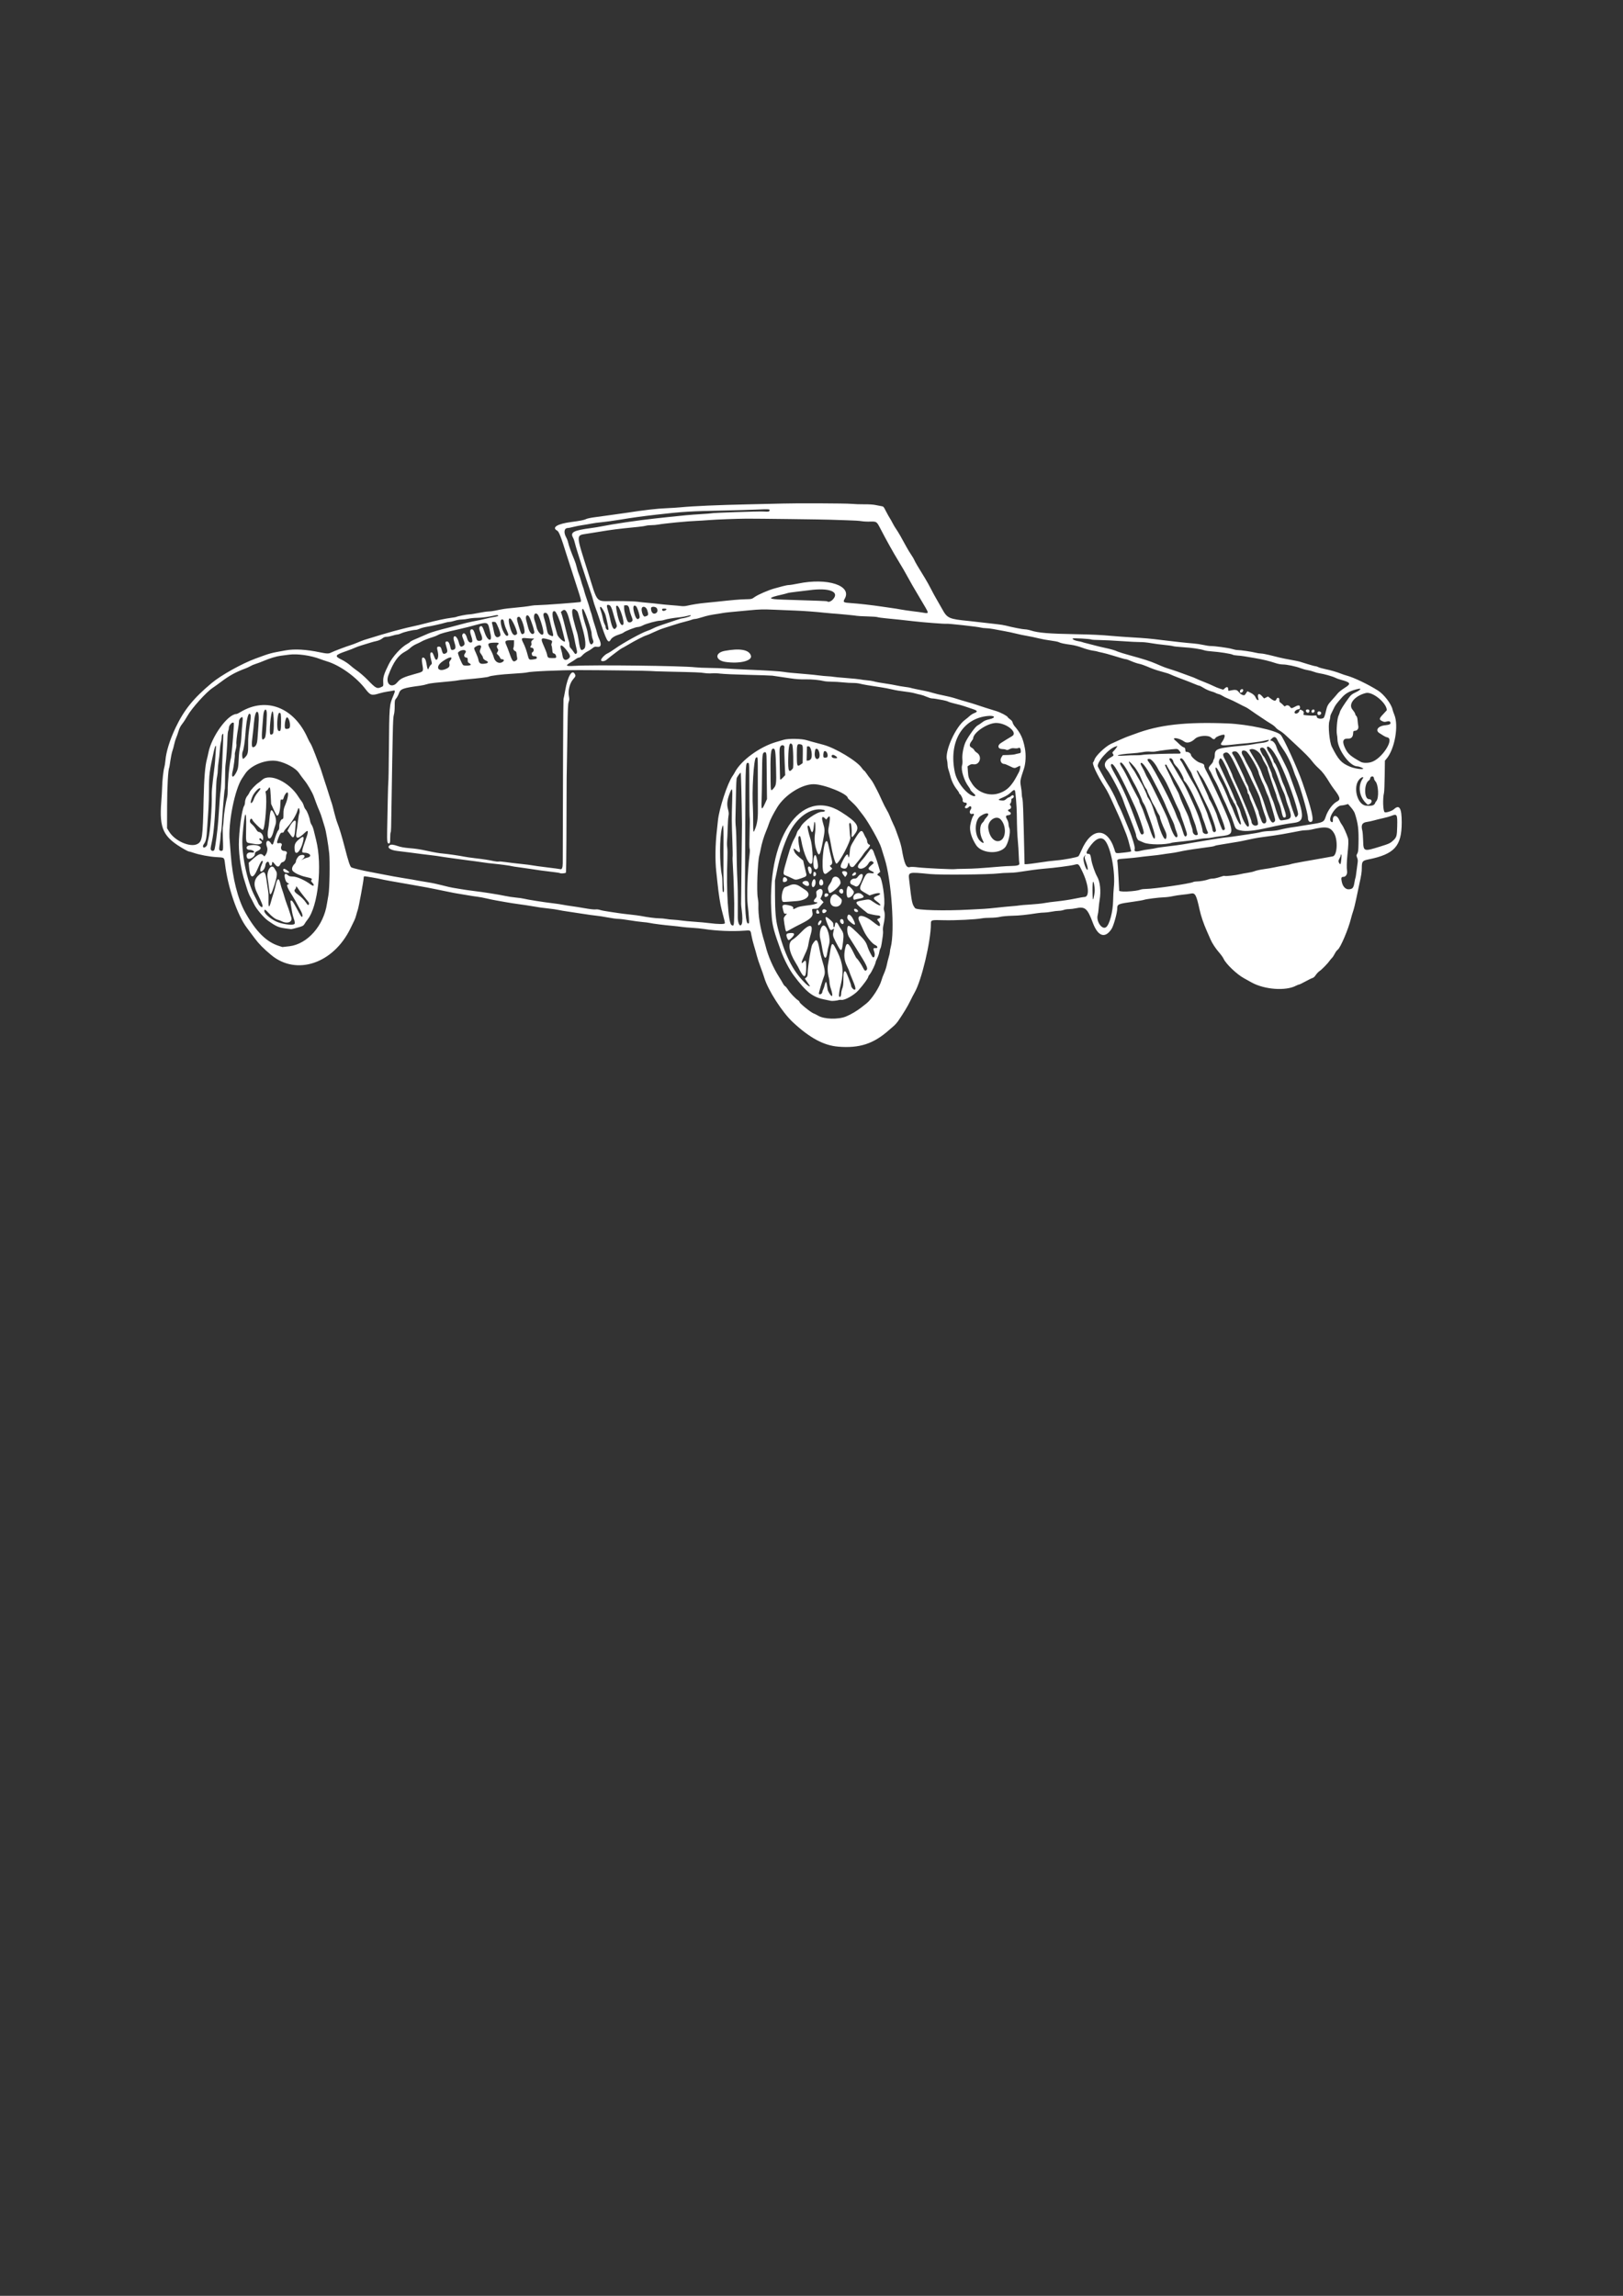 <?xml version="1.0" encoding="UTF-8" standalone="no"?>
<svg
   xmlns:dc="http://purl.org/dc/elements/1.1/"
   xmlns:cc="http://creativecommons.org/ns#"
   xmlns:rdf="http://www.w3.org/1999/02/22-rdf-syntax-ns#"
   xmlns:svg="http://www.w3.org/2000/svg"
   xmlns="http://www.w3.org/2000/svg"
   xmlns:sodipodi="http://sodipodi.sourceforge.net/DTD/sodipodi-0.dtd"
   xmlns:inkscape="http://www.inkscape.org/namespaces/inkscape"
   width="210mm"
   height="297mm"
   viewBox="0 0 210 297"
   version="1.1"
   id="svg8"
   inkscape:version="1.0.1 (3bc2e813f5, 2020-09-07)"
   sodipodi:docname="stud_cars.svg">
  <rect x="0" y="0" width="210" height="297" fill="#333333" stroke="none"/>
  <defs
     id="defs2" />
  <sodipodi:namedview
     id="base"
     pagecolor="#ffffff"
     bordercolor="#666666"
     borderopacity="1.0"
     inkscape:pageopacity="0.0"
     inkscape:pageshadow="2"
     inkscape:zoom="0.35"
     inkscape:cx="400"
     inkscape:cy="560"
     inkscape:document-units="mm"
     inkscape:current-layer="layer1"
     inkscape:document-rotation="0"
     showgrid="false"
     inkscape:window-width="1366"
     inkscape:window-height="712"
     inkscape:window-x="0"
     inkscape:window-y="27"
     inkscape:window-maximized="1" />
  <g
     inkscape:label="Layer 1"
     inkscape:groupmode="layer"
     id="layer1">
    <path
       id="path4400"
       d="m 108.438,135.4 c -1.859,-0.152 -3.682,-1.138 -5.863,-3.173 -1.348,-1.257 -3.204,-4.14 -3.668,-5.697 -0.106,-0.355 -0.338,-1.021 -0.515,-1.48 -0.178,-0.459 -0.386,-1.09 -0.463,-1.402 -0.077,-0.312 -0.238,-0.882 -0.357,-1.265 -0.119,-0.384 -0.265,-0.965 -0.325,-1.291 -0.147,-0.804 -0.084,-0.759 -0.963,-0.694 -1.558,0.115 -3.616,0.028 -5.174,-0.218 -0.375,-0.059 -1.069,-0.128 -1.543,-0.153 -0.474,-0.025 -1.071,-0.077 -1.327,-0.116 -0.257,-0.039 -0.822,-0.103 -1.256,-0.142 -1.075,-0.097 -2.514,-0.28 -2.906,-0.369 -0.178,-0.041 -0.597,-0.095 -0.933,-0.12 -0.335,-0.026 -1.093,-0.128 -1.684,-0.227 -0.591,-0.099 -1.252,-0.18 -1.471,-0.181 -0.218,-5.7e-4 -0.833,-0.084 -1.366,-0.186 -0.533,-0.102 -1.195,-0.204 -1.471,-0.227 -0.276,-0.023 -1.1,-0.138 -1.83,-0.255 -0.73,-0.117 -1.618,-0.252 -1.973,-0.299 -0.355,-0.047 -0.839,-0.131 -1.076,-0.185 -0.237,-0.054 -0.802,-0.137 -1.256,-0.184 -0.837,-0.086 -1.272,-0.149 -2.368,-0.339 -0.335,-0.058 -1.013,-0.16 -1.507,-0.225 -0.493,-0.065 -1.236,-0.181 -1.65,-0.256 -0.414,-0.075 -0.996,-0.178 -1.291,-0.228 -0.296,-0.05 -0.861,-0.167 -1.256,-0.261 -0.395,-0.094 -0.927,-0.193 -1.184,-0.221 -0.257,-0.028 -0.838,-0.117 -1.291,-0.197 -0.454,-0.081 -1.019,-0.175 -1.256,-0.21 -0.237,-0.035 -0.689,-0.12 -1.004,-0.189 -0.316,-0.069 -0.735,-0.154 -0.933,-0.19 -0.197,-0.035 -0.596,-0.117 -0.886,-0.182 -0.544,-0.121 -1.59,-0.316 -3.024,-0.562 -2.319,-0.398 -3.853,-0.677 -4.084,-0.744 -0.27,-0.077 -1.952,-0.371 -2.128,-0.371 -0.064,0 -0.102,0.078 -0.102,0.211 0,0.33 -0.635,3.779 -0.761,4.129 -0.062,0.173 -0.154,0.484 -0.205,0.692 -0.051,0.208 -0.158,0.509 -0.238,0.67 -0.08,0.161 -0.299,0.611 -0.486,1 -2.2,4.58 -6.988,6.206 -10.269,3.487 -0.993,-0.823 -1.604,-1.444 -2.166,-2.201 -0.342,-0.46 -0.791,-1.064 -0.999,-1.34 -1.233,-1.641 -2.46,-5.234 -2.816,-8.245 -0.102,-0.862 -0.06,-0.829 -1.093,-0.882 -0.903,-0.047 -2.267,-0.305 -3.025,-0.572 -0.233,-0.083 -0.472,-0.15 -0.531,-0.15 -0.059,0 -0.321,-0.121 -0.581,-0.27 -2.768,-1.576 -3.291,-2.645 -3.016,-6.172 0.051,-0.655 0.099,-1.476 0.106,-1.824 0.018,-0.874 0.161,-2.204 0.281,-2.606 0.055,-0.185 0.12,-0.587 0.145,-0.894 0.091,-1.126 0.571,-2.68 1.304,-4.225 1.105,-2.329 2.308,-3.819 4.69,-5.811 1.208,-1.011 3.896,-2.51 5.668,-3.161 1.963,-0.721 1.892,-0.702 3.91,-1.062 1.162,-0.207 2.663,-0.119 4.481,0.264 0.829,0.175 1.092,0.179 1.385,0.021 0.282,-0.151 2.04,-0.818 2.541,-0.964 0.204,-0.059 0.608,-0.211 0.897,-0.337 0.289,-0.126 0.671,-0.275 0.848,-0.332 1.043,-0.332 3.334,-1.016 3.731,-1.114 0.256,-0.063 0.757,-0.195 1.112,-0.291 0.355,-0.097 1.001,-0.251 1.435,-0.342 0.434,-0.091 1.209,-0.278 1.722,-0.415 1.276,-0.34 2.537,-0.611 3.251,-0.699 0.328,-0.04 0.625,-0.092 0.66,-0.114 0.131,-0.083 1.4,-0.334 1.693,-0.334 0.167,0 0.71,-0.084 1.206,-0.186 0.496,-0.102 1.06,-0.186 1.253,-0.186 0.193,0 0.573,-0.047 0.844,-0.104 0.989,-0.209 1.389,-0.272 2.189,-0.343 1.114,-0.1 2.11,-0.219 2.523,-0.302 0.189,-0.038 0.577,-0.07 0.861,-0.07 0.664,-5.7e-4 5.422,-0.357 5.509,-0.413 0.126,-0.081 0.058,-0.377 -0.407,-1.783 -0.258,-0.778 -0.55,-1.683 -0.649,-2.011 -0.099,-0.328 -0.246,-0.78 -0.325,-1.005 -0.079,-0.225 -0.259,-0.778 -0.398,-1.229 -0.747,-2.408 -1.009,-3.078 -1.251,-3.208 -0.742,-0.399 0.051,-0.879 1.83,-1.108 1.138,-0.147 1.691,-0.256 1.927,-0.384 0.111,-0.059 0.564,-0.158 1.008,-0.219 0.444,-0.061 1.42,-0.195 2.17,-0.298 0.75,-0.103 1.573,-0.219 1.83,-0.258 2.648,-0.407 4.1,-0.574 5.489,-0.631 0.552,-0.023 1.343,-0.074 1.758,-0.115 1.568,-0.153 4.834,-0.296 8.61,-0.377 2.151,-0.046 4.217,-0.093 4.592,-0.106 1.644,-0.054 8.165,-0.027 8.838,0.038 0.407,0.039 1.177,0.066 1.709,0.06 0.57,-0.006 1.146,0.029 1.399,0.086 0.237,0.053 0.576,0.118 0.753,0.144 0.32,0.046 0.325,0.052 0.646,0.68 0.178,0.348 0.392,0.734 0.475,0.856 0.084,0.123 0.254,0.424 0.378,0.67 0.124,0.246 0.334,0.598 0.467,0.782 0.228,0.317 0.74,1.206 1.344,2.332 0.15,0.279 0.419,0.721 0.597,0.981 0.179,0.26 0.36,0.568 0.402,0.684 0.072,0.197 0.526,0.97 1.395,2.37 0.203,0.328 0.548,0.948 0.766,1.378 0.218,0.43 0.522,0.989 0.676,1.243 0.154,0.254 0.504,0.869 0.778,1.366 0.643,1.169 0.873,1.272 3.424,1.521 0.29,0.028 1.076,0.117 1.747,0.197 0.671,0.08 1.543,0.179 1.937,0.221 0.395,0.042 0.895,0.123 1.112,0.18 0.835,0.22 2.185,0.484 2.477,0.484 0.168,0 0.512,0.066 0.763,0.147 0.974,0.312 2.294,0.42 5.943,0.485 1.995,0.036 3.132,0.091 4.592,0.223 0.651,0.059 1.83,0.144 2.619,0.189 1.565,0.089 2.411,0.165 3.731,0.334 1.276,0.164 3.425,0.396 4.161,0.45 0.355,0.026 0.928,0.111 1.273,0.189 0.345,0.078 0.765,0.142 0.933,0.141 0.571,-5.6e-4 2.313,0.238 2.775,0.38 0.253,0.078 0.573,0.141 0.712,0.141 0.381,0 1.859,0.215 2.325,0.338 0.226,0.06 0.545,0.109 0.708,0.109 0.163,0 0.64,0.085 1.059,0.189 0.42,0.104 1.021,0.253 1.337,0.331 0.316,0.078 0.978,0.213 1.471,0.299 0.493,0.086 0.994,0.186 1.112,0.222 0.118,0.036 0.6,0.186 1.07,0.332 0.47,0.147 0.922,0.267 1.004,0.267 0.082,2.3e-4 0.247,0.053 0.365,0.117 0.118,0.064 0.518,0.18 0.888,0.257 0.751,0.157 1.514,0.378 2.054,0.596 0.197,0.08 0.539,0.194 0.759,0.253 0.925,0.25 2.72,1.109 4.015,1.921 0.786,0.493 1.746,1.746 1.899,2.478 0.026,0.123 0.128,0.42 0.228,0.66 0.587,1.413 0.051,4.437 -1.007,5.689 l -0.214,0.253 -0.026,1.949 c -0.015,1.072 -0.055,2.066 -0.09,2.21 -0.183,0.755 -0.127,2.369 0.086,2.505 0.158,0.101 0.946,-0.151 1.199,-0.384 0.709,-0.653 1.009,-0.144 1.007,1.709 -0.004,3.073 -0.93,4.101 -4.308,4.786 -0.777,0.157 -0.856,0.258 -0.856,1.09 0,0.537 -0.058,0.919 -0.32,2.098 -0.1,0.451 -0.279,1.299 -0.397,1.885 -0.119,0.586 -0.297,1.307 -0.397,1.601 -0.1,0.294 -0.231,0.736 -0.29,0.982 -0.33,1.358 -1.365,3.789 -1.714,4.026 -0.105,0.071 -0.272,0.296 -0.372,0.5 -0.099,0.204 -0.267,0.457 -0.372,0.564 -0.105,0.106 -0.245,0.274 -0.31,0.372 -0.213,0.321 -1.008,1.136 -1.286,1.318 -0.15,0.098 -0.372,0.33 -0.495,0.515 -0.137,0.207 -0.298,0.356 -0.418,0.386 -0.107,0.027 -0.52,0.228 -0.918,0.447 -0.398,0.219 -0.771,0.399 -0.828,0.399 -0.057,0 -0.232,0.068 -0.389,0.151 -1.338,0.713 -4.102,0.508 -5.773,-0.428 -0.335,-0.188 -0.771,-0.43 -0.969,-0.538 -0.923,-0.504 -2.33,-1.846 -2.63,-2.509 -0.079,-0.175 -0.34,-0.54 -0.579,-0.811 -0.437,-0.495 -0.895,-1.189 -1.105,-1.674 -0.062,-0.143 -0.284,-0.646 -0.492,-1.117 -0.421,-0.951 -0.758,-1.942 -0.938,-2.769 -0.421,-1.926 -0.571,-2.196 -1.147,-2.068 -0.195,0.043 -0.678,0.109 -1.072,0.145 -0.395,0.036 -0.96,0.122 -1.256,0.19 -0.296,0.068 -0.796,0.133 -1.112,0.143 -0.725,0.024 -2.288,0.223 -2.619,0.334 -0.138,0.046 -0.735,0.15 -1.327,0.231 -2.011,0.274 -2.116,0.318 -2.117,0.88 -7.6e-4,0.563 -0.467,2.238 -0.737,2.65 -0.84,1.283 -1.764,0.975 -2.427,-0.808 -0.688,-1.851 -1.008,-2.126 -2.181,-1.868 -0.276,0.061 -0.68,0.111 -0.897,0.112 -0.217,5.7e-4 -0.524,0.049 -0.682,0.108 -0.158,0.059 -0.454,0.109 -0.657,0.111 -0.204,0.001 -0.623,0.053 -0.933,0.115 -0.309,0.061 -0.734,0.112 -0.943,0.112 -0.209,1e-5 -0.597,0.033 -0.861,0.074 -1.543,0.236 -2.293,0.314 -3.274,0.338 -0.643,0.016 -1.295,0.075 -1.577,0.143 -0.269,0.065 -0.805,0.116 -1.217,0.116 -0.405,0 -0.911,0.033 -1.126,0.074 -0.798,0.151 -3.473,0.283 -4.927,0.243 -1.643,-0.045 -1.669,-0.038 -1.671,0.455 -0.011,2.302 -1.206,7.341 -2.114,8.909 -0.13,0.225 -0.389,0.726 -0.576,1.113 -0.314,0.653 -0.852,1.544 -1.532,2.538 -0.155,0.227 -0.421,0.528 -0.59,0.67 -0.17,0.142 -0.445,0.38 -0.613,0.53 -1.999,1.779 -3.818,2.371 -6.592,2.144 z m 1.024,-3.899 c 0.632,-0.257 1.432,-0.731 2.025,-1.201 0.178,-0.141 0.463,-0.365 0.634,-0.498 0.677,-0.529 1.728,-2.164 1.95,-3.035 0.047,-0.184 0.193,-0.574 0.325,-0.866 0.132,-0.292 0.288,-0.778 0.349,-1.08 0.06,-0.302 0.175,-0.762 0.256,-1.024 0.081,-0.261 0.146,-0.565 0.146,-0.675 0,-0.11 0.045,-0.365 0.101,-0.567 0.555,-2.014 0.096,-8.74 -0.782,-11.463 -0.172,-0.532 -0.368,-1.169 -0.437,-1.415 -0.199,-0.708 -1.615,-3.249 -2.327,-4.174 -0.25,-0.325 -0.598,-0.776 -0.772,-1.001 -0.174,-0.225 -0.524,-0.59 -0.776,-0.811 -0.251,-0.221 -0.459,-0.426 -0.459,-0.455 0,-0.54 -3.085,-1.786 -4.42,-1.786 -1.546,0 -3.714,1.374 -4.706,2.983 -0.489,0.793 -0.926,1.648 -1.057,2.066 -0.073,0.233 -0.253,0.709 -0.4,1.057 -0.283,0.673 -0.57,1.634 -0.688,2.308 -0.04,0.225 -0.117,0.577 -0.172,0.782 -0.232,0.861 -0.37,4.69 -0.2,5.528 0.052,0.256 0.088,0.641 0.079,0.856 -0.052,1.341 0.23,3.068 0.792,4.86 0.038,0.123 0.103,0.357 0.143,0.521 0.296,1.218 0.971,2.772 1.698,3.91 0.222,0.348 0.467,0.757 0.543,0.91 0.076,0.152 0.204,0.314 0.285,0.358 0.081,0.045 0.255,0.255 0.388,0.468 0.252,0.404 0.939,1.127 1.276,1.343 0.109,0.07 0.197,0.173 0.197,0.231 0,0.157 1.422,1.315 1.799,1.464 0.18,0.071 0.452,0.206 0.604,0.299 0.759,0.465 2.596,0.52 3.608,0.109 z m -1.957,-2.027 c -0.079,-0.017 -0.482,-0.101 -0.897,-0.187 -1.477,-0.307 -2.306,-0.965 -3.91,-3.104 -0.567,-0.756 -1.242,-2.053 -1.652,-3.178 -0.865,-2.368 -1.1,-3.225 -1.191,-4.356 -0.818,-10.095 3.705,-16.948 8.978,-13.604 2.042,1.295 2.437,1.872 1.864,2.72 -0.437,0.646 -0.546,0.678 -0.511,0.151 0.047,-0.702 -0.058,-1.492 -0.193,-1.463 -0.082,0.017 -0.116,0.093 -0.108,0.246 0.037,0.716 0.104,1.505 0.137,1.614 0.122,0.4 -1.463,3.411 -1.795,3.411 -0.157,0 -0.503,-1.204 -0.717,-2.499 -0.061,-0.371 -0.172,-0.913 -0.245,-1.203 -0.13,-0.513 -0.13,-0.55 -0.004,-1.224 0.208,-1.115 0.146,-1.432 -0.194,-0.989 l -0.164,0.214 -0.169,-0.165 c -0.354,-0.346 -0.463,-0.134 -0.269,0.524 0.29,0.982 0.29,0.972 -0.003,2.516 -0.357,1.878 -0.503,2.043 -0.854,0.967 -0.206,-0.631 -0.257,-1.33 -0.152,-2.076 0.083,-0.588 0.041,-1.532 -0.064,-1.464 -0.029,0.018 -0.071,0.261 -0.093,0.538 -0.073,0.891 -0.258,1.038 -0.449,0.356 -0.104,-0.37 -0.247,-0.517 -0.345,-0.353 -0.061,0.103 0.102,0.864 0.364,1.694 0.246,0.782 0.371,2.803 0.192,3.104 -0.311,0.522 -1.085,-1.14 -1.402,-3.011 -0.086,-0.507 -0.203,-0.637 -0.336,-0.372 -0.068,0.136 -0.006,0.843 0.125,1.434 0.135,0.608 0.029,0.688 -0.399,0.298 -0.294,-0.268 -0.412,-0.287 -0.344,-0.056 0.108,0.365 0.253,0.556 0.725,0.952 l 0.491,0.413 0.129,0.593 c 0.071,0.326 0.175,0.758 0.231,0.96 0.129,0.465 0.1,0.5 -0.604,0.743 -0.697,0.24 -0.75,0.24 -1.23,-0.011 -0.215,-0.112 -0.536,-0.254 -0.714,-0.317 -0.479,-0.167 -0.477,-0.191 0.117,-2.235 0.137,-0.471 0.283,-0.957 0.324,-1.08 0.276,-0.825 0.419,-1.174 0.617,-1.507 0.124,-0.208 0.259,-0.511 0.301,-0.671 0.042,-0.161 0.144,-0.356 0.227,-0.434 0.083,-0.078 0.21,-0.259 0.281,-0.403 0.358,-0.718 2.085,-1.94 2.737,-1.937 0.415,0.002 0.563,-0.178 0.213,-0.258 -1.634,-0.373 -3.535,0.984 -4.559,3.255 -0.64,1.419 -1.082,2.804 -1.417,4.435 l -0.301,1.468 0.005,1.862 c 0.006,2.129 0.094,3.2 0.346,4.207 0.857,3.434 1.906,5.562 3.534,7.168 0.467,0.46 0.804,0.605 0.52,0.223 -0.084,-0.113 -0.239,-0.334 -0.344,-0.493 l -0.192,-0.288 0.177,-0.148 c 0.15,-0.126 0.178,-0.217 0.188,-0.605 0.02,-0.843 0.429,-3.374 0.588,-3.64 0.531,-0.889 0.689,-0.786 0.944,0.613 0.079,0.43 0.222,1.033 0.318,1.34 0.374,1.196 0.437,1.683 0.272,2.114 -0.244,0.638 -0.705,2.185 -0.676,2.272 0.066,0.204 0.444,0.024 0.445,-0.212 0,-0.064 0.053,-0.216 0.116,-0.339 0.064,-0.123 0.152,-0.387 0.197,-0.588 0.044,-0.2 0.113,-0.368 0.152,-0.372 0.064,-0.007 0.102,0.161 0.221,0.97 0.036,0.248 0.414,0.847 0.534,0.847 0.122,0 0.078,-0.388 -0.107,-0.931 -0.098,-0.287 -0.178,-0.656 -0.179,-0.82 -7.6e-4,-0.164 -0.033,-0.411 -0.071,-0.548 -0.177,-0.639 -0.218,-1.34 -0.11,-1.871 0.058,-0.287 0.168,-0.942 0.243,-1.455 0.213,-1.444 0.304,-1.453 0.96,-0.091 0.711,1.477 0.833,2.604 0.45,4.171 -0.209,0.855 -0.289,1.417 -0.226,1.587 0.08,0.215 0.259,-0.025 0.259,-0.347 0,-0.157 0.065,-0.456 0.143,-0.664 0.114,-0.299 0.143,-0.553 0.143,-1.222 0,-0.902 0.094,-1.178 0.318,-0.931 0.116,0.128 0.687,1.611 0.687,1.785 0,0.191 0.28,0.517 0.444,0.517 0.211,0 0.131,-0.36 -0.306,-1.384 -0.194,-0.454 -0.352,-0.865 -0.352,-0.914 0,-0.048 -0.142,-0.382 -0.316,-0.741 -0.36,-0.744 -0.432,-1.362 -0.26,-2.228 0.203,-1.02 0.453,-0.875 1.212,0.701 0.122,0.253 0.255,0.482 0.297,0.508 0.131,0.084 0.621,0.812 0.818,1.213 0.191,0.391 0.301,0.463 0.46,0.298 0.217,-0.226 0.009,-0.657 -1.379,-2.852 -0.388,-0.614 -0.789,-1.251 -0.889,-1.415 -0.191,-0.31 -0.285,-0.908 -0.2,-1.263 0.084,-0.346 0.3,-0.225 1.269,0.713 0.933,0.903 1.146,1.2 1.356,1.89 0.098,0.321 0.548,1.203 0.646,1.266 0.229,0.147 0.341,-0.331 0.175,-0.744 -0.146,-0.362 -0.102,-0.469 0.177,-0.427 0.331,0.05 0.316,-0.248 -0.02,-0.393 -0.428,-0.186 -1.161,-1.095 -1.525,-1.892 -0.179,-0.393 -0.424,-0.923 -0.543,-1.179 -0.438,-0.939 0.478,-0.935 1.69,0.006 0.695,0.54 0.874,0.655 0.93,0.596 0.103,-0.107 0.04,-0.385 -0.131,-0.577 -0.23,-0.258 -0.226,-0.311 0.036,-0.405 0.324,-0.117 0.227,-0.383 -0.14,-0.384 -0.245,-8e-5 -1.236,-0.217 -1.329,-0.291 -1.747,-1.386 -1.776,-1.453 -0.72,-1.65 0.988,-0.184 0.904,-0.198 1.579,0.264 0.897,0.613 1.145,0.431 0.268,-0.197 -0.42,-0.301 -0.403,-0.461 0.072,-0.644 0.813,-0.314 0.383,-0.522 -0.475,-0.229 l -0.46,0.157 -0.492,-0.281 c -0.892,-0.509 -0.891,-0.504 -0.387,-1.62 0.424,-0.94 0.545,-1.049 1.081,-0.975 0.428,0.059 0.481,-0.077 0.1,-0.253 -0.594,-0.275 -0.584,-0.361 0.108,-0.934 0.141,-0.116 0.151,-0.153 0.067,-0.24 -0.21,-0.218 -0.437,-0.163 -0.607,0.146 -0.299,0.545 -0.958,0.861 -1.282,0.615 -0.2,-0.152 -0.094,-0.432 0.35,-0.924 0.336,-0.371 0.699,-0.839 1.127,-1.451 0.15,-0.215 0.367,-0.048 0.497,0.381 0.045,0.149 0.141,0.404 0.213,0.568 0.072,0.164 0.237,0.662 0.367,1.108 l 0.235,0.81 -0.212,0.178 c -0.224,0.187 -0.221,0.197 0.128,0.404 0.332,0.197 0.756,2.991 0.586,3.855 -0.055,0.278 -0.049,0.438 0.023,0.655 0.11,0.33 0.068,1.069 -0.101,1.774 -0.061,0.252 -0.088,0.574 -0.064,0.745 0.023,0.165 0.008,0.502 -0.034,0.748 -0.042,0.246 -0.104,0.657 -0.137,0.915 -0.034,0.257 -0.107,0.542 -0.164,0.633 -0.057,0.091 -0.124,0.316 -0.149,0.5 -0.025,0.184 -0.143,0.533 -0.262,0.774 -0.119,0.241 -0.216,0.48 -0.216,0.531 0,0.185 -0.517,1.262 -0.722,1.505 -0.116,0.137 -0.211,0.281 -0.211,0.319 0,0.194 -0.581,1.004 -1.291,1.799 -0.546,0.612 -1.763,1.298 -2.185,1.232 -0.12,-0.019 -0.283,-0.009 -0.362,0.02 -0.197,0.075 -0.83,0.139 -1.004,0.102 z m -3.805,-3.562 c -0.138,-0.224 -0.28,-0.485 -0.314,-0.579 -0.035,-0.094 -0.228,-0.438 -0.429,-0.765 -0.909,-1.472 -1.061,-2.607 -0.403,-3.005 0.237,-0.143 0.679,-0.523 0.983,-0.844 1.283,-1.358 1.796,-1.235 1.316,0.314 -0.095,0.307 -0.208,0.803 -0.25,1.102 -0.059,0.417 -0.179,0.754 -0.512,1.443 -0.446,0.924 -0.487,1.237 -0.109,0.845 0.28,-0.291 0.331,-0.187 0.331,0.677 0,1.238 -0.193,1.493 -0.612,0.813 z m 3.001,-2.064 c -0.117,-0.152 -0.223,-0.56 -0.347,-1.326 -0.063,-0.389 -0.16,-0.873 -0.217,-1.075 -0.193,-0.69 0.067,-1.718 0.435,-1.718 0.472,0 0.941,1.693 0.691,2.495 -0.083,0.266 -0.182,0.716 -0.22,0.999 -0.074,0.55 -0.21,0.798 -0.342,0.625 z m 1.938,-1.098 c -0.066,-0.08 -0.294,-0.49 -0.506,-0.912 -0.402,-0.798 -0.408,-0.835 -0.26,-1.509 l 0.049,-0.221 -0.196,0.133 c -0.262,0.178 -0.328,0.111 -0.645,-0.656 -0.426,-1.029 -0.341,-1.199 0.309,-0.618 0.388,0.347 0.437,0.422 0.437,0.666 10e-6,0.506 0.151,0.424 0.231,-0.125 0.04,-0.276 0.254,-0.217 0.417,0.115 0.084,0.172 0.247,0.446 0.362,0.611 0.318,0.455 0.353,0.689 0.245,1.598 -0.132,1.107 -0.189,1.225 -0.443,0.918 z m -6.797,-1.426 c -0.168,-0.435 -0.106,-0.561 0.298,-0.608 0.715,-0.084 0.795,0.127 0.249,0.654 -0.341,0.329 -0.404,0.324 -0.547,-0.046 z m -0.156,-0.898 c -0.091,-0.153 -0.312,-1.548 -0.266,-1.682 0.024,-0.071 0.126,-0.222 0.226,-0.334 l 0.182,-0.205 h -0.19 c -0.195,0 -0.208,-0.024 -0.374,-0.745 -0.09,-0.389 0.091,-0.488 0.679,-0.373 0.533,0.104 0.756,0.24 0.689,0.419 -0.053,0.143 0.059,0.127 0.409,-0.058 0.298,-0.158 0.471,-0.193 1.88,-0.378 0.67,-0.088 1.139,-0.355 0.625,-0.355 -0.289,0 -0.325,-0.192 -0.084,-0.449 0.207,-0.22 0.221,-0.265 0.178,-0.592 -0.043,-0.324 -0.031,-0.367 0.148,-0.513 0.526,-0.429 0.854,0.056 0.52,0.769 l -0.158,0.336 0.205,0.222 0.205,0.222 -0.309,0.356 c -0.17,0.196 -0.338,0.39 -0.374,0.431 -0.035,0.041 -0.232,0.074 -0.437,0.074 -0.411,0 -0.397,-0.029 -0.301,0.596 0.061,0.401 -0.369,0.787 -1.491,1.34 -0.443,0.218 -1.043,0.533 -1.335,0.701 -0.605,0.348 -0.558,0.332 -0.625,0.218 z m 4.173,-0.8 c -0.066,-0.111 0.086,-0.438 0.245,-0.526 0.222,-0.123 0.266,0.091 0.076,0.368 -0.16,0.232 -0.25,0.277 -0.321,0.158 z m 4.204,-0.316 c -0.395,-0.334 -0.479,-0.492 -0.41,-0.775 0.101,-0.417 0.463,-0.202 0.786,0.468 0.337,0.697 0.21,0.801 -0.376,0.307 z m -1.255,0.1 c -0.228,-0.261 -0.089,-0.603 0.198,-0.489 0.121,0.048 0.203,0.343 0.142,0.508 -0.058,0.156 -0.194,0.149 -0.34,-0.018 z m -3.171,-1.283 c -0.062,-0.104 0.022,-0.443 0.11,-0.443 0.104,0 0.306,0.355 0.253,0.444 -0.06,0.101 -0.303,0.1 -0.363,-7.1e-4 z m 0.783,-0.103 c -0.12,-0.324 0.16,-0.523 0.438,-0.312 0.139,0.106 0.14,0.111 0.006,0.263 -0.157,0.18 -0.387,0.205 -0.445,0.048 z m 4.133,-0.192 c -0.102,-0.198 -0.025,-0.314 0.168,-0.255 0.181,0.056 0.347,0.25 0.292,0.342 -0.073,0.123 -0.383,0.064 -0.461,-0.087 z m -2.741,-0.605 c -0.646,-0.246 -0.438,-1.553 0.244,-1.553 0.157,0 0.842,0.587 0.855,0.732 0.059,0.644 -0.49,1.053 -1.103,0.82 z m -6.576,-0.646 c -0.238,-0.483 0.034,-1.74 0.396,-1.834 0.109,-0.029 0.336,-0.116 0.502,-0.195 0.491,-0.232 0.902,-0.192 1.393,0.136 0.23,0.154 0.523,0.346 0.652,0.428 0.929,0.591 0.304,1.361 -1.182,1.459 -0.52,0.034 -1.116,0.078 -1.323,0.097 -0.303,0.028 -0.389,0.01 -0.438,-0.09 z m 9.205,-0.259 c -0.21,-0.567 0.527,-1.026 1.031,-0.642 0.441,0.337 0.362,0.463 -0.366,0.588 -0.205,0.035 -0.43,0.087 -0.498,0.115 -0.08,0.033 -0.14,0.01 -0.166,-0.061 z m -0.821,-0.313 c -0.172,-0.462 -0.057,-1.379 0.172,-1.379 0.138,0 0.69,0.603 0.69,0.754 0,0.458 -0.728,0.986 -0.861,0.624 z m -2.894,-0.013 c -0.082,-0.086 -0.052,-0.301 0.055,-0.393 0.11,-0.095 0.399,0.009 0.399,0.142 0,0.185 -0.338,0.371 -0.454,0.251 z m 0.553,-0.527 c -0.022,-0.072 -0.073,-0.22 -0.112,-0.33 -0.088,-0.246 -0.026,-0.468 0.227,-0.806 0.107,-0.143 0.218,-0.361 0.247,-0.484 0.179,-0.768 1.117,-0.45 1.117,0.378 0,0.388 -1.384,1.55 -1.48,1.241 z m 1.378,-0.012 c -0.099,-0.114 -0.108,-0.174 -0.044,-0.298 0.117,-0.227 0.418,-0.207 0.476,0.031 0.094,0.389 -0.178,0.558 -0.431,0.267 z m -3.601,-0.868 c -0.105,-0.434 0.224,-1.068 0.403,-0.777 0.038,0.061 0.069,0.212 0.069,0.335 0,0.496 -0.374,0.846 -0.472,0.442 z m 5.568,0.039 c -0.059,-0.038 -0.229,-0.118 -0.377,-0.178 -0.452,-0.184 -0.215,-0.788 0.309,-0.788 0.218,0 0.299,-0.046 0.456,-0.26 0.362,-0.493 0.759,-0.417 0.579,0.111 -0.328,0.964 -0.64,1.323 -0.969,1.115 z m -6.503,-0.141 c -0.308,-0.195 -0.361,-0.306 -0.202,-0.427 0.201,-0.153 0.588,-0.128 0.676,0.044 0.237,0.46 -0.022,0.669 -0.474,0.383 z m 1.917,-0.07 c -0.121,-0.234 0.04,-0.695 0.232,-0.667 0.202,0.03 0.339,0.511 0.196,0.69 -0.126,0.157 -0.341,0.145 -0.428,-0.023 z m -4.743,-0.518 c 0,-0.367 0.159,-0.516 0.386,-0.362 0.326,0.221 0.18,0.571 -0.238,0.571 -0.115,0 -0.148,-0.047 -0.148,-0.209 z m 7.87,-0.681 c -0.273,-0.337 -0.258,-0.524 0.043,-0.524 0.401,0 0.53,0.276 0.279,0.597 l -0.13,0.166 -0.193,-0.238 z m -3.925,-0.105 c 0,-0.298 0.1,-0.4 0.258,-0.264 0.164,0.141 0.1,0.473 -0.097,0.502 -0.141,0.021 -0.161,-0.009 -0.161,-0.238 z m 5.022,0.119 c 0,-0.137 0.235,-0.389 0.363,-0.389 0.185,0 0.185,0.267 7.7e-4,0.37 -0.164,0.091 -0.363,0.101 -0.363,0.019 z m -5.582,-0.37 c -0.187,-0.495 -0.186,-0.763 0.005,-0.763 0.192,0 0.342,0.245 0.342,0.556 0,0.429 -0.215,0.558 -0.347,0.207 z m 1.899,0.037 c -0.342,-0.561 -0.041,-4.077 0.35,-4.077 0.146,0 0.174,0.076 0.358,0.952 0.092,0.439 0.218,0.983 0.281,1.208 0.157,0.567 0.147,0.779 -0.046,0.914 l -0.161,0.113 0.166,0.186 0.166,0.186 -0.406,0.343 c -0.459,0.388 -0.562,0.414 -0.707,0.176 z m -1.199,-0.548 c -0.277,-0.346 -0.126,-1.984 0.157,-1.691 0.142,0.147 0.36,1.274 0.296,1.53 -0.069,0.279 -0.294,0.359 -0.453,0.16 z m 3.701,-0.008 c -0.415,-0.11 -0.412,-0.261 0.018,-1.104 0.355,-0.695 0.598,-0.882 0.651,-0.5 0.048,0.353 0.146,0.143 0.191,-0.41 0.063,-0.778 0.086,-0.836 0.719,-1.872 0.684,-1.118 0.862,-1.197 1.15,-0.505 0.054,0.13 0.164,0.337 0.245,0.46 0.08,0.123 0.146,0.313 0.147,0.423 7.7e-4,0.196 0.161,0.434 0.293,0.434 0.165,0 0.036,0.289 -0.264,0.59 -0.181,0.181 -0.412,0.466 -0.513,0.633 -0.101,0.167 -0.376,0.538 -0.611,0.825 -0.235,0.287 -0.489,0.599 -0.565,0.693 -0.205,0.254 -0.504,0.198 -0.601,-0.113 -0.105,-0.336 -0.163,-0.371 -0.212,-0.124 -0.103,0.518 -0.274,0.669 -0.646,0.571 z m -71.633,10.07 c 2.339,-0.284 4.435,-2.662 4.859,-5.512 0.043,-0.287 0.129,-0.789 0.191,-1.117 0.148,-0.774 0.209,-4.367 0.093,-5.436 -0.128,-1.18 -0.414,-2.867 -0.562,-3.314 -0.075,-0.225 -0.222,-0.71 -0.328,-1.076 -0.106,-0.367 -0.272,-0.836 -0.369,-1.043 -0.097,-0.207 -0.275,-0.644 -0.395,-0.972 -0.12,-0.328 -0.281,-0.763 -0.357,-0.968 -0.176,-0.473 -0.798,-1.544 -1.133,-1.949 -0.141,-0.171 -0.347,-0.439 -0.457,-0.596 -0.11,-0.157 -0.265,-0.376 -0.344,-0.487 -0.408,-0.574 -1.643,-1.253 -2.679,-1.474 -1.446,-0.307 -3.491,0.479 -4.248,1.633 -0.096,0.146 -0.266,0.4 -0.379,0.564 -0.959,1.399 -1.854,5.899 -1.614,8.117 0.013,0.123 0.076,0.944 0.14,1.824 0.217,2.989 0.903,5.71 1.876,7.448 1.383,2.468 2.749,3.82 4.362,4.318 0.237,0.073 0.431,0.137 0.431,0.141 2.22e-4,0.005 0.41,-0.041 0.911,-0.102 z m -0.051,-2.247 c -1.371,-0.171 -1.507,-0.224 -2.705,-1.049 -0.549,-0.378 -1.513,-1.515 -1.815,-2.141 -0.158,-0.327 -0.384,-0.763 -0.502,-0.97 -0.118,-0.206 -0.306,-0.676 -0.417,-1.043 -0.111,-0.368 -0.235,-0.769 -0.277,-0.892 -0.451,-1.327 -0.775,-3.332 -0.777,-4.803 -0.002,-1.669 0.393,-4.584 0.679,-5.008 0.061,-0.09 0.11,-0.268 0.11,-0.397 0,-0.328 0.135,-0.707 0.329,-0.925 0.091,-0.102 0.214,-0.303 0.272,-0.447 0.111,-0.271 0.784,-0.987 1.157,-1.23 0.118,-0.077 0.333,-0.248 0.478,-0.38 0.993,-0.904 3.497,0.273 4.691,2.206 0.114,0.184 0.296,0.444 0.404,0.576 0.108,0.133 0.233,0.384 0.278,0.559 0.045,0.175 0.157,0.401 0.251,0.504 0.19,0.209 0.492,0.989 0.569,1.468 0.028,0.173 0.117,0.403 0.2,0.511 0.082,0.108 0.206,0.436 0.276,0.728 0.07,0.292 0.207,0.85 0.305,1.241 0.823,3.28 0.258,8.559 -1.099,10.274 -0.146,0.184 -0.326,0.445 -0.401,0.579 -0.112,0.2 -0.22,0.27 -0.604,0.387 -0.508,0.156 -1.092,0.301 -1.149,0.286 -0.02,-0.005 -0.133,-0.021 -0.251,-0.036 z m 0.64,-0.592 c 0.152,-0.061 0.143,-0.284 -0.032,-0.761 -0.08,-0.218 -0.174,-0.587 -0.21,-0.819 -0.035,-0.232 -0.106,-0.648 -0.156,-0.923 -0.096,-0.526 -0.062,-0.662 0.134,-0.534 0.115,0.075 0.303,0.392 0.915,1.538 0.158,0.296 0.319,0.538 0.359,0.538 0.153,0 0.108,-0.354 -0.092,-0.727 -0.621,-1.158 -0.9,-1.659 -1.076,-1.931 -0.739,-1.144 -0.875,-1.517 -0.572,-1.565 0.15,-0.024 0.145,-0.035 -0.07,-0.155 -0.185,-0.103 -0.255,-0.213 -0.347,-0.542 -0.172,-0.614 0.002,-0.831 0.375,-0.467 0.133,0.129 0.26,0.163 0.65,0.17 0.511,0.01 1.56,0.479 2.272,1.016 0.416,0.314 0.566,0.141 0.211,-0.242 -0.161,-0.175 -0.176,-0.224 -0.096,-0.324 0.139,-0.173 0.042,-0.225 -0.754,-0.404 -0.67,-0.15 -1.308,-0.437 -1.632,-0.733 -0.227,-0.207 -0.137,-0.627 0.208,-0.963 0.093,-0.09 0.168,-0.231 0.168,-0.312 0,-0.229 0.288,-0.682 0.482,-0.758 0.556,-0.219 0.844,0.037 0.445,0.397 l -0.245,0.22 0.255,-0.146 c 0.14,-0.08 0.371,-0.168 0.513,-0.196 0.706,-0.137 0.397,-0.64 -0.394,-0.642 -0.37,-7.1e-4 -0.352,-0.125 0.28,-1.913 0.311,-0.881 0.263,-1.106 -0.149,-0.703 -0.903,0.883 -1.27,0.893 -1.128,0.031 0.046,-0.278 0.131,-0.917 0.189,-1.418 0.058,-0.502 0.142,-0.983 0.186,-1.069 0.085,-0.164 0.036,-0.628 -0.073,-0.698 -0.035,-0.022 -0.113,0.136 -0.174,0.351 -0.154,0.546 -0.773,1.558 -1.266,2.07 -0.228,0.236 -0.435,0.5 -0.462,0.586 -0.047,0.152 -0.08,0.17 -0.345,0.186 -0.091,0.006 -0.199,0.19 -0.373,0.638 -0.261,0.672 -0.246,0.772 0.107,0.698 0.246,-0.051 0.4,0.127 0.291,0.337 -0.18,0.349 -0.01,0.68 0.35,0.68 0.27,0 0.42,0.185 0.304,0.377 -0.047,0.078 -0.085,0.245 -0.085,0.37 0,0.344 -0.178,0.641 -0.412,0.69 -0.142,0.029 -0.239,0.122 -0.325,0.308 -0.17,0.37 -0.399,0.36 -0.698,-0.032 -0.26,-0.341 -0.359,-0.374 -0.359,-0.121 0,0.389 -0.321,0.429 -0.371,0.046 -0.054,-0.422 -0.448,-0.25 -0.493,0.216 -0.039,0.404 -0.397,0.878 -0.605,0.801 -0.126,-0.046 -0.06,-0.487 0.132,-0.89 0.112,-0.235 0.158,-0.412 0.118,-0.454 -0.121,-0.126 -0.266,0.095 -0.644,0.981 -0.607,1.421 -1.003,1.322 -1.127,-0.281 l -0.037,-0.484 0.419,-0.379 c 0.847,-0.764 1.151,-0.893 1.443,-0.608 l 0.172,0.168 0.136,-0.175 c 0.218,-0.279 0.315,-0.751 0.209,-1.017 -0.303,-0.759 0.119,-1.149 0.521,-0.482 0.136,0.227 0.238,0.176 0.338,-0.17 0.236,-0.816 0.474,-1.433 0.591,-1.538 0.096,-0.085 0.129,-0.222 0.129,-0.534 0,-0.448 0.223,-0.925 0.433,-0.926 0.084,-2.9e-4 0.105,-0.128 0.105,-0.633 0,-0.564 0.029,-0.701 0.264,-1.266 0.291,-0.699 0.421,-1.433 0.27,-1.53 -0.121,-0.078 -0.383,0.268 -0.494,0.652 -0.073,0.254 -0.11,0.293 -0.252,0.264 -0.164,-0.033 -0.167,-0.021 -0.194,0.718 -0.028,0.758 -0.186,1.299 -0.399,1.368 -0.053,0.017 -0.228,-0.28 -0.438,-0.747 l -0.35,-0.775 -0.052,-1.036 c -0.057,-1.133 -0.11,-1.296 -0.306,-0.936 -0.071,0.129 -0.188,0.255 -0.261,0.28 -0.108,0.036 -0.123,0.088 -0.08,0.279 0.206,0.918 -0.087,4.658 -0.373,4.772 -0.124,0.049 -1.282,-1.07 -1.355,-1.31 -0.051,-0.168 -0.216,-0.179 -0.276,-0.019 -0.092,0.248 -0.034,0.399 0.239,0.623 0.155,0.128 0.381,0.399 0.502,0.602 0.15,0.253 0.267,0.37 0.369,0.37 0.26,0 0.569,0.394 0.569,0.727 0,0.358 -0.063,0.436 -0.195,0.241 -0.056,-0.081 -0.147,-0.148 -0.204,-0.148 -0.153,0 -0.126,0.206 0.04,0.298 0.462,0.257 0.02,0.573 -0.64,0.458 -0.26,-0.045 -0.592,-0.101 -0.739,-0.124 -0.507,-0.08 -0.512,-0.098 -0.473,-1.858 0.063,-2.851 -0.205,-2.316 -0.466,0.928 -0.179,2.231 0.563,5.869 1.596,7.817 0.185,0.349 0.379,0.745 0.431,0.879 0.102,0.264 0.411,0.561 0.514,0.495 0.147,-0.094 0.033,-0.406 -0.696,-1.917 -0.473,-0.98 -0.362,-1.712 0.349,-2.295 0.65,-0.533 0.753,-0.428 0.948,0.977 0.066,0.471 0.147,1.024 0.182,1.229 0.034,0.205 0.051,0.699 0.038,1.099 -0.033,1.003 0.085,1.092 0.313,0.235 0.075,-0.283 0.218,-0.757 0.317,-1.054 0.099,-0.296 0.219,-0.732 0.266,-0.968 0.212,-1.074 0.45,-1.191 0.644,-0.317 0.05,0.225 0.155,0.577 0.232,0.782 0.078,0.205 0.202,0.597 0.276,0.871 0.074,0.274 0.235,0.76 0.358,1.08 0.123,0.32 0.266,0.732 0.317,0.916 0.051,0.184 0.147,0.484 0.212,0.666 0.231,0.643 -0.5,0.928 -1.296,0.505 -0.115,-0.061 -0.311,-0.134 -0.437,-0.162 -0.304,-0.068 -0.764,-0.411 -1.213,-0.905 -0.402,-0.442 -0.53,-0.496 -0.53,-0.222 0,0.312 0.714,0.951 1.481,1.325 0.682,0.333 1.958,0.542 2.352,0.385 z m -3.149,-4.069 c -0.02,-0.092 -0.066,-0.436 -0.103,-0.763 -0.037,-0.328 -0.106,-0.832 -0.155,-1.121 -0.172,-1.02 0.511,-1.983 0.894,-1.262 0.043,0.082 0.139,0.243 0.212,0.357 0.166,0.26 0.085,0.814 -0.279,1.926 -0.342,1.043 -0.483,1.257 -0.569,0.864 z m 1.915,-2.704 c -0.196,-0.142 -0.214,-0.405 -0.027,-0.405 0.136,0 0.65,0.366 0.655,0.465 0.005,0.102 -0.466,0.058 -0.627,-0.06 z m -4.821,-1.815 c -0.217,-0.421 0.045,-0.771 0.525,-0.702 0.189,0.027 0.333,0.014 0.361,-0.033 0.078,-0.131 -0.257,-0.312 -0.577,-0.312 -0.49,0 -0.527,-0.473 -0.045,-0.567 1.146,-0.223 1.981,0.284 1.132,0.688 -0.343,0.163 -0.395,0.215 -0.395,0.399 0,0.423 -0.83,0.86 -1.002,0.527 z m 6.145,-1.035 c -0.064,-0.639 0.034,-0.91 0.473,-1.295 0.67,-0.589 0.799,-0.523 0.591,0.3 -0.303,1.2 -0.98,1.833 -1.064,0.995 z m -3.371,-1.513 c -0.14,-0.081 -0.165,-0.714 -0.049,-1.217 0.038,-0.164 0.105,-0.699 0.15,-1.189 0.117,-1.288 0.222,-1.475 0.525,-0.936 0.32,0.569 0.413,1.166 0.252,1.631 -0.08,0.23 -0.177,0.55 -0.216,0.71 -0.192,0.785 -0.425,1.138 -0.662,1.001 z m 2.913,-0.328 c -0.071,-0.105 -0.207,-0.292 -0.302,-0.416 l -0.173,-0.226 0.209,-0.406 c 0.476,-0.924 0.942,-1.21 0.865,-0.53 -0.024,0.215 -0.065,0.642 -0.091,0.949 -0.069,0.831 -0.234,1.035 -0.508,0.628 z m 2.306,8.851 c 0.027,-0.074 -0.007,-0.195 -0.082,-0.29 -0.071,-0.09 -0.339,-0.422 -0.595,-0.737 -0.256,-0.315 -0.579,-0.746 -0.717,-0.957 -0.231,-0.352 -0.253,-0.369 -0.274,-0.198 -0.013,0.102 -0.072,0.226 -0.132,0.274 -0.171,0.137 -0.052,0.37 0.321,0.63 0.446,0.311 0.84,0.701 1.099,1.088 0.231,0.345 0.309,0.384 0.38,0.19 z m -7.325,-13.19 c 0.065,-0.075 0.169,-0.29 0.231,-0.478 0.062,-0.188 0.271,-0.531 0.466,-0.761 0.368,-0.437 0.424,-0.56 0.252,-0.56 -0.194,0 -0.751,0.628 -0.925,1.043 -0.299,0.714 -0.311,1.086 -0.025,0.757 z m 110.465,16.175 c 0.445,-0.324 0.884,-1.97 0.911,-3.417 0.011,-0.614 0.05,-1.368 0.086,-1.676 0.236,-2.005 -0.386,-5.29 -1.163,-6.145 -0.508,-0.559 -1.274,-0.191 -2.062,0.993 -0.361,0.542 -0.387,0.759 -0.091,0.759 0.262,0 0.299,0.073 0.427,0.851 0.087,0.525 0.477,1.635 0.724,2.06 0.404,0.694 0.531,1.886 0.331,3.083 -0.048,0.287 -0.105,0.773 -0.126,1.08 -0.021,0.307 -0.074,0.684 -0.118,0.838 -0.231,0.81 0.556,1.956 1.081,1.574 z m -48.118,-1.507 c 0.009,-0.682 0.011,-1.39 0.005,-1.574 -0.006,-0.184 -0.029,-1.056 -0.05,-1.936 -0.021,-0.881 -0.074,-2.129 -0.117,-2.775 -0.043,-0.646 -0.061,-1.232 -0.04,-1.303 0.021,-0.071 0.008,-0.933 -0.028,-1.916 -0.095,-2.552 -0.099,-3.215 -0.035,-5.13 0.065,-1.933 0.019,-2.074 -0.351,-1.082 -0.297,0.797 -0.349,1.35 -0.184,1.966 0.108,0.404 0.119,0.569 0.061,0.882 -0.04,0.212 -0.086,0.921 -0.103,1.576 -0.017,0.655 -0.051,1.393 -0.075,1.638 -0.024,0.246 -0.016,0.631 0.018,0.856 0.034,0.225 0.041,0.912 0.017,1.527 -0.156,3.895 0.108,8.183 0.522,8.484 0.309,0.225 0.344,0.11 0.36,-1.212 z m 0.99,1.064 c 0.094,-0.257 0.088,-0.979 -0.014,-1.747 -0.046,-0.347 -0.082,-0.715 -0.079,-0.817 0.01,-0.395 0.115,-10.105 0.112,-10.351 -0.038,-3.283 -0.123,-6.628 -0.169,-6.628 -0.067,0 -0.362,0.393 -0.493,0.655 -0.057,0.115 -0.095,0.871 -0.117,2.309 -0.018,1.176 -0.046,2.439 -0.062,2.808 -0.017,0.369 0.003,0.955 0.044,1.303 0.041,0.348 0.084,1.622 0.095,2.83 0.011,1.208 0.043,2.649 0.071,3.202 0.096,1.923 0.101,2.187 0.088,5.622 -0.003,0.82 0.331,1.34 0.523,0.814 z m -2.207,-0.051 c 0.033,-0.09 -0.004,-0.253 -0.404,-1.765 -0.184,-0.694 -0.388,-2.006 -0.54,-3.466 -0.043,-0.41 -0.114,-1.08 -0.159,-1.489 -0.161,-1.474 -0.129,-3.471 0.084,-5.324 0.04,-0.348 0.099,-0.901 0.13,-1.229 0.149,-1.553 1.243,-4.885 1.907,-5.809 0.088,-0.123 0.206,-0.313 0.261,-0.422 0.787,-1.552 3.234,-3.348 5.41,-3.971 0.237,-0.068 0.656,-0.191 0.933,-0.273 0.593,-0.177 2.321,-0.15 2.948,0.045 0.318,0.099 0.609,0.179 2.182,0.598 1.554,0.415 4.343,2.091 4.958,2.98 0.125,0.18 0.268,0.344 0.318,0.364 0.05,0.02 0.197,0.198 0.327,0.395 0.129,0.197 0.35,0.498 0.491,0.667 0.141,0.17 0.337,0.47 0.435,0.668 0.099,0.197 0.282,0.546 0.407,0.773 0.125,0.228 0.397,0.799 0.605,1.269 0.208,0.47 0.5,1.05 0.649,1.29 0.149,0.24 0.336,0.616 0.416,0.836 0.079,0.22 0.27,0.661 0.423,0.979 0.154,0.318 0.303,0.663 0.333,0.765 0.029,0.102 0.193,0.555 0.363,1.005 0.17,0.451 0.361,1.121 0.424,1.489 0.33,1.929 0.577,2.485 1.046,2.345 0.147,-0.044 0.53,-0.03 1.098,0.039 0.834,0.101 4.619,0.281 4.709,0.224 0.024,-0.015 0.623,-0.035 1.332,-0.043 1.154,-0.014 1.877,-0.059 4.661,-0.293 0.434,-0.036 1.031,-0.068 1.327,-0.071 0.761,-0.006 1.105,-0.115 1.04,-0.326 -0.027,-0.089 -0.062,-0.564 -0.077,-1.056 -0.015,-0.491 -0.065,-1.296 -0.111,-1.787 -0.085,-0.918 -0.12,-1.783 -0.14,-3.537 -0.012,-1.023 -0.164,-2.915 -0.245,-3.052 -0.08,-0.135 -0.189,-0.081 -0.57,0.278 -0.25,0.236 -0.569,0.436 -0.961,0.601 -0.686,0.289 -0.723,0.36 -0.21,0.401 0.331,0.026 0.405,0.004 0.612,-0.179 0.13,-0.115 0.278,-0.209 0.33,-0.209 0.052,0 0.169,-0.067 0.26,-0.149 0.203,-0.183 0.328,-0.189 0.391,-0.021 0.045,0.121 -0.117,0.318 -0.261,0.318 -0.032,0 -0.058,0.115 -0.058,0.255 0,0.14 -0.052,0.309 -0.116,0.376 -0.107,0.111 -0.106,0.131 0.006,0.261 0.159,0.182 0.084,0.434 -0.146,0.494 -0.227,0.059 -0.223,0.206 0.01,0.316 0.297,0.141 0.214,0.414 -0.134,0.444 -0.354,0.03 -0.39,0.153 -0.163,0.555 0.105,0.185 0.185,0.443 0.185,0.592 0,0.145 0.052,0.393 0.116,0.551 0.195,0.484 -0.166,2.036 -0.577,2.48 -0.86,0.931 -3.043,0.753 -3.733,-0.304 -0.603,-0.924 -0.887,-1.891 -0.757,-2.582 0.105,-0.562 0.269,-1.059 0.397,-1.206 0.136,-0.156 0.076,-0.328 -0.091,-0.262 -0.319,0.127 -0.497,-0.214 -0.272,-0.522 0.244,-0.335 0.011,-0.637 -0.259,-0.336 -0.15,0.168 -0.423,0.185 -0.472,0.03 -0.015,-0.048 0.043,-0.155 0.129,-0.238 0.191,-0.184 0.138,-0.383 -0.102,-0.383 -0.208,0 -0.367,-0.176 -0.306,-0.34 0.046,-0.126 -0.283,-0.777 -0.393,-0.777 -0.036,0 -0.065,-0.047 -0.065,-0.104 0,-0.057 -0.128,-0.264 -0.284,-0.46 -0.394,-0.495 -0.699,-1.117 -0.863,-1.759 -0.076,-0.3 -0.187,-0.679 -0.246,-0.843 -0.059,-0.164 -0.109,-0.449 -0.111,-0.633 -0.002,-0.184 -0.038,-0.462 -0.079,-0.618 -0.3,-1.121 1.116,-4.267 2.323,-5.163 0.205,-0.152 0.486,-0.384 0.624,-0.515 0.138,-0.131 0.406,-0.298 0.595,-0.371 0.504,-0.194 0.426,-0.322 -0.344,-0.567 -0.355,-0.113 -0.791,-0.26 -0.968,-0.327 -0.178,-0.067 -0.669,-0.201 -1.092,-0.299 -0.423,-0.097 -0.859,-0.225 -0.97,-0.284 -0.11,-0.059 -0.41,-0.146 -0.666,-0.193 -0.256,-0.047 -0.64,-0.117 -0.854,-0.156 -0.214,-0.039 -0.482,-0.071 -0.596,-0.071 -0.114,0 -0.423,-0.095 -0.688,-0.212 -0.264,-0.117 -0.61,-0.235 -0.767,-0.264 -0.158,-0.029 -0.513,-0.115 -0.789,-0.193 -0.276,-0.077 -0.874,-0.179 -1.327,-0.226 -0.454,-0.047 -1.148,-0.164 -1.543,-0.26 -0.395,-0.096 -1.089,-0.229 -1.543,-0.295 -1.456,-0.213 -2.25,-0.349 -2.655,-0.455 -0.217,-0.057 -0.621,-0.099 -0.897,-0.094 -0.276,0.005 -0.857,-0.029 -1.291,-0.076 -0.434,-0.047 -1.096,-0.086 -1.471,-0.087 -0.375,-0.001 -0.811,-0.034 -0.969,-0.073 -0.622,-0.155 -1.621,-0.248 -2.475,-0.231 -0.618,0.013 -1.209,-0.029 -1.901,-0.135 -1.265,-0.194 -1.921,-0.29 -2.332,-0.342 -0.178,-0.023 -1.598,-0.071 -3.157,-0.107 -1.559,-0.036 -3.151,-0.106 -3.539,-0.155 -0.388,-0.049 -0.889,-0.068 -1.115,-0.041 -0.226,0.026 -0.651,0.012 -0.946,-0.033 -0.577,-0.088 -1.103,-0.109 -4.624,-0.184 -1.262,-0.027 -2.318,-0.064 -2.346,-0.082 -0.053,-0.034 -6.87,-0.121 -9.243,-0.118 -2.675,0.004 -6.344,0.168 -6.769,0.303 -0.125,0.04 -0.921,0.111 -1.769,0.158 -1.565,0.087 -2.94,0.255 -3.183,0.388 -0.133,0.073 -1.267,0.209 -2.987,0.36 -0.493,0.043 -0.945,0.097 -1.004,0.119 -0.098,0.037 -1.203,0.155 -3.013,0.32 -0.375,0.034 -0.827,0.115 -1.004,0.179 -0.178,0.064 -0.565,0.148 -0.861,0.188 -2.22,0.295 -2.562,0.417 -2.756,0.987 -0.075,0.221 -0.229,0.511 -0.341,0.646 -0.196,0.235 -0.204,0.275 -0.204,1.021 0,0.481 -0.04,0.898 -0.104,1.096 -0.077,0.236 -0.115,0.907 -0.148,2.59 -0.025,1.249 -0.056,2.824 -0.07,3.5 -0.014,0.676 -0.047,2.77 -0.075,4.654 -0.061,4.205 -0.066,4.379 -0.132,4.489 -0.029,0.049 -0.053,0.375 -0.053,0.726 0,0.515 -0.022,0.647 -0.114,0.683 -0.27,0.107 -0.311,-0.154 -0.278,-1.762 0.017,-0.842 0.051,-2.57 0.076,-3.839 0.024,-1.27 0.06,-2.356 0.078,-2.414 0.019,-0.058 0.049,-1.817 0.067,-3.91 0.051,-5.913 0.052,-5.926 0.567,-7.15 0.265,-0.631 0.266,-0.75 0.003,-0.681 -0.091,0.024 -0.419,0.079 -0.728,0.123 -0.309,0.044 -0.788,0.15 -1.064,0.235 -1.014,0.313 -1.178,0.262 -1.817,-0.57 -1.205,-1.567 -3.314,-3.077 -4.999,-3.579 -0.237,-0.071 -0.624,-0.203 -0.861,-0.294 -1.206,-0.465 -2.938,-0.708 -4.018,-0.564 -0.355,0.047 -0.839,0.11 -1.076,0.14 -0.55,0.068 -1.412,0.328 -2.188,0.659 -0.335,0.143 -0.804,0.319 -1.04,0.392 -0.237,0.072 -0.546,0.202 -0.686,0.289 -0.141,0.087 -0.431,0.223 -0.646,0.302 -1.256,0.466 -2.09,0.924 -3.186,1.751 -0.395,0.298 -0.869,0.639 -1.052,0.757 -0.823,0.532 -2.736,2.658 -3.287,3.653 -0.179,0.324 -0.474,0.777 -0.656,1.006 -0.235,0.298 -0.375,0.575 -0.489,0.965 -0.088,0.301 -0.222,0.682 -0.298,0.845 -0.076,0.164 -0.188,0.532 -0.249,0.819 -0.061,0.287 -0.171,0.691 -0.245,0.897 -0.074,0.207 -0.189,0.76 -0.256,1.229 -0.067,0.469 -0.131,0.87 -0.144,0.892 -0.15,0.253 -0.274,2.484 -0.28,5.028 l -0.007,2.837 0.303,0.482 c 0.739,1.177 2.72,2.029 3.616,1.555 0.645,-0.341 0.704,-0.772 0.813,-5.841 0.057,-2.668 0.192,-4.295 0.427,-5.139 0.057,-0.204 0.141,-0.573 0.188,-0.818 0.401,-2.109 2.512,-5.019 3.645,-5.026 0.053,-2.8e-4 0.279,-0.111 0.502,-0.246 3.341,-2.02 6.962,-0.605 8.72,3.408 0.107,0.244 0.268,0.546 0.358,0.67 0.09,0.125 0.364,0.763 0.609,1.418 0.245,0.655 0.512,1.359 0.594,1.564 0.081,0.205 0.189,0.523 0.24,0.707 0.051,0.184 0.213,0.687 0.36,1.117 0.148,0.43 0.412,1.248 0.587,1.818 0.175,0.57 0.335,1.065 0.355,1.099 0.02,0.034 0.148,0.516 0.284,1.069 0.136,0.554 0.329,1.211 0.43,1.461 0.234,0.577 0.617,1.839 0.935,3.079 0.499,1.947 0.717,2.599 0.9,2.692 0.175,0.089 1.521,0.416 2.214,0.539 0.217,0.038 0.814,0.154 1.327,0.257 1.124,0.226 2.827,0.534 3.516,0.637 0.493,0.073 1.01,0.163 1.722,0.3 0.197,0.038 0.73,0.126 1.184,0.196 0.454,0.07 1.261,0.244 1.794,0.385 0.533,0.142 1.162,0.286 1.399,0.32 0.237,0.034 0.705,0.112 1.04,0.173 0.335,0.061 1.062,0.165 1.614,0.232 1.316,0.159 3.197,0.456 4.066,0.642 0.381,0.082 1.012,0.177 1.4,0.212 0.389,0.035 0.836,0.099 0.993,0.141 0.44,0.119 2.762,0.484 3.881,0.609 0.359,0.04 0.908,0.123 1.22,0.184 0.312,0.061 0.825,0.142 1.141,0.181 0.316,0.039 1.074,0.16 1.686,0.268 0.647,0.115 1.223,0.179 1.378,0.154 0.154,-0.025 0.396,0.001 0.574,0.063 0.17,0.059 0.696,0.16 1.169,0.226 0.474,0.066 1.055,0.153 1.291,0.193 0.237,0.041 0.883,0.12 1.435,0.177 0.552,0.057 1.182,0.139 1.399,0.183 0.824,0.165 1.919,0.307 2.372,0.307 0.259,-1.5e-4 0.653,0.035 0.875,0.077 0.222,0.043 0.64,0.088 0.928,0.1 0.288,0.013 0.766,0.06 1.062,0.106 0.296,0.046 1.071,0.119 1.722,0.162 0.651,0.043 1.523,0.123 1.937,0.178 1.024,0.136 1.912,0.148 1.956,0.027 z M 72.44,112.947 c -0.022,-0.022 -0.31,-0.072 -0.64,-0.109 -1.156,-0.131 -2.468,-0.31 -3.255,-0.444 -0.237,-0.04 -0.834,-0.125 -1.327,-0.188 -0.493,-0.063 -0.945,-0.133 -1.003,-0.155 -0.148,-0.055 -1.535,-0.242 -2.441,-0.328 -0.414,-0.04 -0.947,-0.105 -1.184,-0.146 -0.237,-0.041 -0.721,-0.11 -1.076,-0.153 -0.355,-0.043 -0.856,-0.108 -1.112,-0.144 -0.257,-0.036 -1.112,-0.153 -1.901,-0.259 -0.789,-0.106 -1.514,-0.212 -1.612,-0.235 -0.097,-0.023 -0.581,-0.089 -1.076,-0.147 -0.886,-0.103 -1.24,-0.148 -2.873,-0.365 -0.454,-0.06 -1.127,-0.143 -1.495,-0.184 -0.934,-0.103 -1.422,-0.442 -1.046,-0.727 0.19,-0.144 0.461,-0.121 1.086,0.092 0.374,0.128 0.842,0.213 1.419,0.26 0.87,0.07 1.41,0.15 2.26,0.335 1.056,0.229 1.643,0.33 2.152,0.372 0.587,0.048 2.282,0.295 2.798,0.408 0.178,0.039 0.759,0.122 1.291,0.185 1.228,0.145 1.848,0.24 2.458,0.377 0.267,0.06 0.562,0.089 0.656,0.064 0.094,-0.024 0.505,0.007 0.914,0.07 0.409,0.063 1.276,0.167 1.927,0.232 0.651,0.065 1.329,0.15 1.507,0.189 0.178,0.039 1.045,0.158 1.927,0.264 0.882,0.106 1.645,0.209 1.695,0.228 0.209,0.083 0.324,-0.192 0.325,-0.778 0.015,-10.66 0.063,-21.151 0.096,-21.237 0.024,-0.061 0.124,-0.565 0.222,-1.119 0.326,-1.847 0.894,-2.792 1.257,-2.089 0.114,0.222 0.097,0.272 -0.238,0.663 -0.436,0.51 -0.677,1.464 -0.545,2.162 0.074,0.389 0.07,0.506 -0.026,0.774 -0.094,0.262 -0.121,0.904 -0.16,3.778 -0.026,1.905 -0.061,4.016 -0.077,4.691 -0.016,0.676 -0.027,1.279 -0.025,1.34 0.002,0.061 -0.002,0.949 -0.008,1.973 -0.006,1.024 -0.017,3.738 -0.023,6.032 -0.007,2.294 -0.037,4.212 -0.068,4.263 -0.055,0.091 -0.701,0.135 -0.78,0.052 z m 24.458,5.757 c -0.023,-0.42 -0.091,-1.149 -0.153,-1.62 -0.141,-1.078 -0.019,-4.345 0.245,-6.581 0.043,-0.366 0.044,-0.636 0.002,-0.717 -0.041,-0.08 -0.043,-0.855 -0.005,-2.02 0.034,-1.039 0.041,-1.923 0.016,-1.964 -0.025,-0.041 -0.046,-1.649 -0.046,-3.573 0,-3.223 -0.01,-3.501 -0.121,-3.523 -0.379,-0.076 -0.371,-0.225 -0.405,7.608 -0.017,3.978 -0.033,7.451 -0.035,7.716 -0.026,3.784 0.094,5.436 0.395,5.436 0.143,0 0.147,-0.027 0.108,-0.763 z m 28.542,-1.031 c 0.75,-0.042 1.605,-0.087 1.901,-0.1 0.296,-0.013 1.022,-0.08 1.614,-0.148 0.592,-0.068 1.473,-0.154 1.958,-0.191 0.485,-0.036 0.937,-0.084 1.004,-0.105 0.067,-0.021 0.69,-0.073 1.383,-0.114 0.693,-0.042 1.515,-0.127 1.827,-0.189 0.311,-0.062 1.084,-0.165 1.717,-0.228 0.633,-0.064 1.621,-0.215 2.196,-0.336 0.574,-0.121 1.141,-0.22 1.263,-0.22 0.707,0 0.579,-1.553 -0.274,-3.332 -0.476,-0.993 -0.461,-0.981 -1.031,-0.836 -0.545,0.139 -2.572,0.4 -3.982,0.513 -0.665,0.053 -1.88,0.215 -3.391,0.451 -0.267,0.042 -0.784,0.076 -1.148,0.076 -0.364,2.8e-4 -0.937,0.035 -1.272,0.077 -1.202,0.151 -7.556,0.21 -8.861,0.082 -2.873,-0.281 -2.827,-0.295 -2.702,0.798 0.332,2.919 0.369,3.097 0.76,3.612 0.207,0.273 3.805,0.369 7.037,0.189 z m 16.065,-1.501 c 0.152,-0.752 0.169,-0.961 0.113,-1.425 -0.129,-1.076 -0.269,-0.843 -0.26,0.432 0.008,1.062 0.06,1.42 0.147,0.992 z m -47.859,-1.648 c -0.033,-0.455 -0.049,-2.399 -0.035,-4.319 0.024,-3.456 -0.002,-3.854 -0.199,-3.082 -0.321,1.253 -0.322,4.609 -0.003,6.141 0.036,0.172 0.065,0.68 0.065,1.13 0,0.852 0.037,1.084 0.16,1.005 0.048,-0.031 0.053,-0.328 0.013,-0.875 z m 53.281,0.708 c 0.257,-0.037 0.557,-0.104 0.668,-0.15 0.111,-0.046 0.418,-0.083 0.682,-0.083 1.023,0 5.748,-0.692 6.114,-0.895 0.073,-0.04 0.269,-0.073 0.436,-0.073 0.411,0 1.188,-0.136 1.519,-0.266 0.149,-0.058 0.403,-0.106 0.564,-0.106 0.162,0 0.46,-0.054 0.662,-0.12 0.715,-0.232 0.835,-0.262 0.899,-0.22 0.093,0.06 1.476,-0.095 1.945,-0.218 0.217,-0.057 0.669,-0.141 1.004,-0.188 0.335,-0.047 0.755,-0.146 0.933,-0.221 0.178,-0.075 0.726,-0.192 1.22,-0.26 0.493,-0.068 1.091,-0.17 1.327,-0.226 0.237,-0.056 0.786,-0.16 1.22,-0.23 0.434,-0.07 0.842,-0.155 0.907,-0.189 0.065,-0.034 0.791,-0.181 1.614,-0.326 0.823,-0.145 1.981,-0.349 2.573,-0.453 0.592,-0.104 1.15,-0.205 1.241,-0.224 0.569,-0.12 0.679,-2.105 0.166,-2.978 -0.503,-0.856 -1.048,-0.945 -2.949,-0.485 -0.178,0.043 -0.5,0.081 -0.717,0.083 -0.217,0.003 -0.54,0.038 -0.717,0.078 -0.178,0.04 -0.694,0.139 -1.148,0.22 -0.454,0.081 -0.987,0.178 -1.184,0.217 -0.352,0.069 -1.698,0.267 -2.619,0.384 -0.6,0.076 -1.367,0.223 -2.511,0.48 -0.257,0.058 -0.725,0.141 -1.04,0.186 -0.316,0.044 -0.816,0.127 -1.112,0.184 -0.296,0.057 -0.716,0.126 -0.933,0.155 -0.217,0.029 -0.453,0.083 -0.524,0.121 -0.126,0.068 -0.281,0.093 -1.951,0.316 -1.14,0.152 -2.075,0.309 -2.691,0.45 -0.296,0.068 -0.809,0.155 -1.139,0.193 -0.331,0.038 -0.799,0.105 -1.04,0.149 -0.242,0.044 -0.923,0.127 -1.515,0.184 -0.592,0.058 -1.27,0.136 -1.507,0.175 -0.237,0.039 -0.929,0.108 -1.538,0.155 -1.306,0.1 -1.254,0.077 -1.192,0.514 0.027,0.189 0.087,1.098 0.134,2.02 l 0.085,1.676 0.251,0.05 c 0.287,0.057 1.179,0.02 1.865,-0.078 z m 27.893,-0.238 c 0.251,-0.091 0.349,-0.29 0.445,-0.909 0.037,-0.236 0.088,-0.464 0.113,-0.506 0.025,-0.042 0.072,-0.318 0.105,-0.613 0.033,-0.295 0.1,-0.796 0.148,-1.114 0.077,-0.503 0.074,-0.617 -0.029,-0.887 -0.111,-0.293 -0.11,-0.322 0.018,-0.54 0.112,-0.191 0.139,-0.408 0.157,-1.273 0.038,-1.893 -0.049,-2.607 -0.484,-3.947 -0.053,-0.164 -0.27,-0.499 -0.482,-0.744 l -0.385,-0.446 -0.334,0.093 c -0.183,0.051 -0.425,0.093 -0.537,0.093 -0.673,0 -1.739,1.59 -1.373,2.047 0.149,0.186 0.298,0.137 0.281,-0.093 -0.057,-0.76 0.507,-0.808 0.823,-0.07 0.091,0.213 0.246,0.487 0.345,0.61 0.183,0.227 0.614,1.175 0.777,1.707 0.092,0.299 0.075,0.861 -0.068,2.239 -0.088,0.853 -0.106,1.63 -0.045,2.011 0.066,0.415 -0.152,0.782 -0.464,0.782 -0.284,0 -0.328,0.134 -0.215,0.658 0.161,0.747 0.639,1.105 1.203,0.901 z m -34.095,-2.764 c -0.026,-0.171 -0.131,-0.527 -0.232,-0.79 -0.154,-0.399 -0.171,-0.511 -0.104,-0.675 l 0.081,-0.197 -0.145,0.176 c -0.16,0.195 -0.174,0.347 -0.073,0.8 0.176,0.789 0.579,1.374 0.473,0.686 z m -6.679,-0.582 c 1.507,-0.222 2.027,-0.288 2.619,-0.337 1.045,-0.086 2.756,-0.408 2.876,-0.542 0.062,-0.07 0.236,-0.411 0.385,-0.759 1.282,-2.987 3.357,-3.05 4.271,-0.13 0.181,0.578 0.048,0.539 1.365,0.401 0.462,-0.048 0.819,-0.119 0.81,-0.16 -0.008,-0.041 -0.047,-0.174 -0.087,-0.297 -0.04,-0.123 -0.119,-0.424 -0.177,-0.67 -0.115,-0.492 -0.353,-1.217 -0.513,-1.564 -0.057,-0.123 -0.189,-0.458 -0.294,-0.745 -0.105,-0.287 -0.351,-0.873 -0.547,-1.303 -0.196,-0.43 -0.447,-0.983 -0.557,-1.229 -0.645,-1.439 -0.887,-1.922 -1.226,-2.457 -1.077,-1.698 -1.735,-3.126 -1.506,-3.273 0.037,-0.024 0.106,-0.168 0.154,-0.321 0.157,-0.5 1.364,-1.657 2.111,-2.024 0.492,-0.241 1.985,-0.895 2.192,-0.96 0.136,-0.043 0.571,-0.199 0.965,-0.348 3.118,-1.177 6.516,-1.558 11.984,-1.341 2.565,0.102 6.232,0.887 6.821,1.46 0.372,0.362 2.199,4.356 2.826,6.174 1.2,3.484 1.534,4.913 1.186,5.077 -0.256,0.121 -0.467,-0.088 -0.467,-0.463 0,-0.63 -1.043,-4.237 -1.507,-5.21 -0.107,-0.225 -0.252,-0.594 -0.321,-0.819 -0.3,-0.974 -0.856,-2.132 -1.378,-2.866 -0.291,-0.41 -0.608,-0.92 -0.705,-1.134 -0.231,-0.513 -0.454,-0.588 -0.772,-0.258 l -0.22,0.229 0.192,0.05 c 0.26,0.068 0.525,0.413 0.649,0.847 0.057,0.198 0.185,0.494 0.285,0.659 0.1,0.165 0.261,0.462 0.358,0.661 0.097,0.199 0.328,0.662 0.515,1.03 0.187,0.368 0.396,0.837 0.464,1.043 0.068,0.205 0.358,1.01 0.643,1.788 1.355,3.692 1.362,4.403 0.044,4.582 -1.101,0.15 -2.127,0.341 -3.377,0.628 -1.801,0.414 -2.928,0.528 -3.598,0.364 -0.635,-0.155 -0.64,-0.161 -0.958,-1.144 -0.126,-0.389 -0.271,-0.776 -0.322,-0.86 -0.051,-0.084 -0.229,-0.486 -0.396,-0.894 -0.166,-0.407 -0.332,-0.778 -0.368,-0.825 -0.036,-0.046 -0.259,-0.548 -0.496,-1.116 -0.237,-0.568 -0.558,-1.25 -0.713,-1.517 -0.155,-0.267 -0.352,-0.652 -0.439,-0.857 -0.086,-0.205 -0.217,-0.452 -0.29,-0.55 -0.198,-0.264 -0.164,-0.43 0.154,-0.753 0.158,-0.161 0.287,-0.354 0.287,-0.43 0,-0.076 0.047,-0.203 0.105,-0.282 0.058,-0.08 0.106,-0.306 0.108,-0.503 0.005,-0.837 0.308,-0.94 3.626,-1.242 0.513,-0.047 1.143,-0.131 1.399,-0.187 0.257,-0.056 0.676,-0.123 0.933,-0.149 0.574,-0.058 0.892,-0.156 1.017,-0.314 0.104,-0.131 0.02,-0.125 -0.73,0.055 -0.362,0.087 -1.997,0.298 -2.547,0.328 -0.197,0.011 -0.865,0.078 -1.483,0.149 -1.371,0.157 -1.612,0.094 -1.292,-0.339 0.339,-0.458 0.47,-0.96 0.25,-0.96 -0.317,0 -0.973,0.256 -1.077,0.421 -0.146,0.231 -0.276,0.22 -0.571,-0.049 -0.394,-0.359 -1.654,-0.257 -2.093,0.17 -0.471,0.458 -1.03,0.606 -1.365,0.362 -0.675,-0.492 -1.773,-0.641 -1.178,-0.16 0.109,0.088 0.351,0.311 0.538,0.496 0.187,0.185 0.429,0.361 0.538,0.391 0.165,0.045 0.202,0.101 0.221,0.329 0.02,0.249 0.042,0.274 0.233,0.274 0.207,0 0.498,0.22 0.498,0.377 0,0.229 0.744,0.887 1.138,1.005 0.481,0.145 0.584,0.221 0.584,0.434 0,0.088 0.082,0.31 0.181,0.494 0.93,1.712 2.907,6.081 3.156,6.972 0.359,1.287 0.211,1.473 -1.292,1.629 -0.276,0.029 -0.722,0.099 -0.991,0.156 -0.269,0.057 -0.66,0.104 -0.869,0.104 -0.209,0 -0.699,0.065 -1.09,0.145 -0.39,0.08 -1.258,0.199 -1.929,0.264 -0.671,0.066 -1.261,0.134 -1.312,0.152 -0.876,0.305 -3.022,0.296 -3.71,-0.015 -0.276,-0.125 -0.56,-0.248 -0.631,-0.274 -0.135,-0.049 -0.338,-0.469 -0.338,-0.7 0,-0.151 -0.49,-1.474 -1.11,-2.997 -0.225,-0.553 -0.466,-1.19 -0.535,-1.415 -0.25,-0.815 -1.667,-3.513 -2.118,-4.033 -0.475,-0.548 -0.339,-1.102 0.375,-1.526 0.529,-0.313 0.528,-0.313 0.4,-0.517 -0.108,-0.17 -0.103,-0.189 0.098,-0.384 0.116,-0.113 0.272,-0.303 0.347,-0.422 l 0.136,-0.217 -0.201,0.052 c -0.911,0.237 -2.577,2.128 -2.321,2.634 0.257,0.507 1.154,2.088 1.299,2.29 0.283,0.394 0.892,1.547 1.116,2.113 0.119,0.302 0.279,0.654 0.355,0.782 0.076,0.128 0.335,0.719 0.577,1.313 0.242,0.594 0.518,1.264 0.614,1.489 0.466,1.09 0.871,2.447 0.794,2.656 -0.119,0.323 0.145,0.392 0.809,0.214 0.223,-0.06 0.696,-0.143 1.051,-0.185 0.355,-0.042 0.759,-0.111 0.897,-0.154 0.138,-0.042 0.832,-0.142 1.543,-0.222 0.71,-0.08 1.582,-0.196 1.937,-0.258 0.355,-0.062 0.936,-0.161 1.291,-0.22 0.355,-0.059 1.146,-0.192 1.758,-0.296 1.386,-0.237 2.109,-0.344 2.798,-0.415 0.296,-0.03 0.764,-0.093 1.04,-0.139 0.276,-0.046 1.019,-0.155 1.65,-0.242 0.631,-0.087 1.326,-0.211 1.543,-0.276 0.217,-0.065 0.718,-0.124 1.113,-0.133 0.395,-0.009 0.928,-0.069 1.184,-0.134 0.647,-0.164 1.468,-0.325 1.937,-0.38 0.217,-0.025 0.653,-0.093 0.969,-0.15 0.316,-0.057 0.832,-0.142 1.148,-0.188 1.702,-0.251 1.823,-0.311 2.044,-1.002 0.264,-0.822 0.914,-1.695 1.472,-1.975 0.483,-0.243 0.404,-0.556 -0.402,-1.601 -0.158,-0.205 -0.391,-0.544 -0.517,-0.754 -0.599,-0.996 -0.968,-1.484 -1.443,-1.91 -0.284,-0.255 -0.659,-0.658 -0.834,-0.896 -0.336,-0.456 -0.989,-1.118 -2.255,-2.286 -0.422,-0.389 -0.966,-0.896 -1.21,-1.127 -0.244,-0.231 -0.589,-0.494 -0.766,-0.587 -0.178,-0.092 -0.406,-0.269 -0.507,-0.394 -0.102,-0.125 -0.33,-0.313 -0.508,-0.419 -0.178,-0.106 -0.475,-0.293 -0.66,-0.416 -1.368,-0.908 -1.784,-1.189 -2.151,-1.455 -0.23,-0.167 -0.505,-0.336 -0.61,-0.375 -0.105,-0.04 -0.531,-0.253 -0.945,-0.474 -0.414,-0.221 -0.979,-0.49 -1.256,-0.597 -0.276,-0.107 -0.616,-0.273 -0.756,-0.369 -0.14,-0.096 -0.366,-0.198 -0.502,-0.228 -0.137,-0.03 -0.314,-0.097 -0.395,-0.15 -0.081,-0.053 -0.348,-0.15 -0.594,-0.215 -0.246,-0.066 -0.662,-0.253 -0.925,-0.418 -0.262,-0.164 -0.524,-0.299 -0.58,-0.299 -0.057,0 -0.285,-0.08 -0.507,-0.178 -0.385,-0.17 -1.252,-0.508 -2.341,-0.915 -0.276,-0.103 -0.648,-0.255 -0.825,-0.338 -0.299,-0.139 -0.485,-0.199 -1.471,-0.471 -0.53,-0.146 -1.006,-0.319 -1.66,-0.603 -0.321,-0.139 -0.767,-0.288 -0.992,-0.332 -0.224,-0.043 -0.671,-0.193 -0.992,-0.334 -0.321,-0.141 -0.635,-0.256 -0.697,-0.256 -0.135,0 -0.535,-0.112 -1.722,-0.48 -0.493,-0.153 -1.134,-0.326 -1.424,-0.384 -0.29,-0.058 -0.553,-0.122 -0.585,-0.142 -0.032,-0.02 -0.308,-0.073 -0.615,-0.117 -0.307,-0.044 -0.899,-0.209 -1.317,-0.366 -0.445,-0.167 -1.026,-0.322 -1.405,-0.373 -0.952,-0.13 -1.411,-0.227 -1.636,-0.348 -0.111,-0.059 -0.582,-0.153 -1.048,-0.21 -0.466,-0.057 -1.182,-0.188 -1.593,-0.292 -0.41,-0.104 -1.069,-0.242 -1.463,-0.306 -0.395,-0.065 -1.04,-0.2 -1.435,-0.301 -0.395,-0.101 -1.089,-0.249 -1.543,-0.329 -0.454,-0.08 -1.083,-0.196 -1.399,-0.258 -0.316,-0.062 -0.752,-0.113 -0.969,-0.114 -0.217,-7e-4 -0.508,-0.036 -0.646,-0.077 -0.355,-0.107 -4.231,-0.537 -4.448,-0.493 -0.179,0.036 -3.033,-0.182 -4.218,-0.323 -1.04,-0.123 -2.58,-0.287 -3.567,-0.378 -0.513,-0.047 -1.014,-0.117 -1.114,-0.155 -0.1,-0.038 -0.713,-0.083 -1.363,-0.099 -0.65,-0.016 -1.246,-0.049 -1.325,-0.072 -0.14,-0.041 -2.476,-0.266 -3.265,-0.314 -0.217,-0.013 -0.685,-0.057 -1.04,-0.097 -0.961,-0.108 -2.613,-0.23 -3.587,-0.265 -0.474,-0.017 -1.67,-0.066 -2.66,-0.109 -1.605,-0.07 -1.964,-0.062 -3.336,0.068 -0.846,0.08 -1.925,0.182 -2.398,0.225 -0.474,0.044 -0.942,0.099 -1.04,0.124 -0.099,0.025 -0.373,0.071 -0.61,0.104 -0.907,0.124 -1.459,0.242 -2.117,0.452 -0.375,0.12 -0.768,0.217 -0.874,0.217 -0.106,-5.7e-4 -0.284,0.037 -0.395,0.083 -0.111,0.046 -0.38,0.128 -0.597,0.183 -0.783,0.197 -1.267,0.336 -1.901,0.549 -0.355,0.119 -0.888,0.29 -1.184,0.38 -0.296,0.09 -0.877,0.325 -1.291,0.522 -0.414,0.197 -0.847,0.382 -0.961,0.411 -0.279,0.071 -1.49,0.695 -2.389,1.232 -0.407,0.24 -0.756,0.436 -0.781,0.436 -0.06,0 -1.446,1.046 -1.978,1.494 -0.237,0.199 -0.659,0.234 -0.694,0.056 -0.037,-0.186 0.475,-0.732 0.837,-0.892 0.174,-0.077 0.61,-0.352 0.969,-0.61 0.995,-0.715 3.497,-2.094 4.18,-2.305 0.196,-0.06 0.548,-0.21 0.782,-0.333 0.234,-0.123 0.749,-0.326 1.144,-0.453 0.395,-0.126 1.103,-0.365 1.574,-0.53 0.471,-0.165 0.921,-0.3 0.999,-0.3 0.191,0 0.996,-0.229 1.081,-0.308 0.13,-0.121 -2.1e-4,-0.126 -0.39,-0.013 -0.217,0.062 -0.637,0.139 -0.933,0.171 -0.922,0.098 -1.746,0.237 -2.047,0.345 -0.159,0.057 -0.401,0.104 -0.538,0.104 -0.416,0 -1.803,0.374 -2.235,0.603 -0.23,0.122 -0.522,0.216 -0.671,0.216 -0.275,0 -1.636,0.53 -1.834,0.714 -0.063,0.058 -0.289,0.16 -0.502,0.225 -0.593,0.183 -1.021,0.437 -1.164,0.692 -0.332,0.591 -0.546,0.196 -1.506,-2.785 -0.119,-0.369 -0.322,-0.955 -0.452,-1.303 -0.13,-0.348 -0.269,-0.784 -0.309,-0.968 -0.04,-0.184 -0.143,-0.536 -0.229,-0.782 -0.779,-2.233 -1.984,-5.972 -2.113,-6.553 -0.063,-0.287 -0.177,-0.632 -0.254,-0.768 -0.415,-0.736 0.017,-0.969 2.372,-1.279 0.375,-0.049 0.924,-0.139 1.22,-0.199 1.567,-0.319 4.764,-0.792 6.96,-1.029 0.612,-0.066 1.403,-0.152 1.758,-0.191 1.798,-0.197 2.922,-0.297 4.158,-0.371 0.748,-0.045 1.381,-0.096 1.407,-0.112 0.102,-0.066 6.098,-0.271 6.757,-0.232 0.631,0.038 0.706,0.028 0.77,-0.097 0.112,-0.217 -0.01,-0.228 -1.736,-0.152 -0.879,0.038 -2.615,0.09 -3.858,0.114 -4.703,0.093 -5.606,0.147 -9.112,0.552 -1.918,0.221 -2.847,0.349 -4.664,0.643 -0.888,0.143 -1.953,0.29 -2.368,0.327 -0.414,0.036 -0.996,0.115 -1.291,0.175 -0.296,0.06 -0.829,0.15 -1.184,0.201 -0.355,0.051 -0.886,0.155 -1.179,0.231 -0.293,0.076 -0.601,0.139 -0.684,0.139 -0.493,0 -0.591,0.564 -0.214,1.238 0.094,0.169 0.206,0.47 0.248,0.67 0.079,0.375 0.427,1.34 0.789,2.188 0.114,0.266 0.258,0.715 0.32,0.998 0.062,0.283 0.18,0.668 0.262,0.856 0.082,0.188 0.211,0.577 0.287,0.864 0.076,0.287 0.185,0.639 0.243,0.782 0.058,0.143 0.135,0.395 0.171,0.559 0.036,0.164 0.185,0.633 0.331,1.043 0.146,0.41 0.306,0.912 0.357,1.117 0.051,0.205 0.128,0.456 0.172,0.559 0.044,0.102 0.127,0.387 0.185,0.633 0.057,0.246 0.201,0.732 0.32,1.08 0.118,0.348 0.253,0.801 0.3,1.005 0.047,0.205 0.144,0.493 0.215,0.642 0.408,0.843 0.326,1.217 -0.249,1.136 -0.256,-0.036 -0.333,-0.01 -0.582,0.196 -0.158,0.13 -0.451,0.318 -0.652,0.416 -0.201,0.099 -0.485,0.313 -0.631,0.477 -0.16,0.179 -0.331,0.298 -0.428,0.298 -0.089,0 -0.274,0.085 -0.41,0.19 -0.136,0.104 -0.449,0.307 -0.696,0.45 -0.724,0.421 -0.631,0.501 0.502,0.435 2.461,-0.145 13.936,-0.008 15.623,0.186 0.335,0.039 1.159,0.075 1.83,0.081 0.671,0.006 1.623,0.041 2.117,0.078 0.493,0.037 1.704,0.1 2.691,0.14 2.624,0.107 4.39,0.217 4.879,0.304 0.405,0.072 0.951,0.126 3.013,0.294 0.474,0.039 1.135,0.107 1.471,0.153 0.335,0.046 0.861,0.095 1.169,0.111 0.307,0.015 0.614,0.045 0.682,0.066 0.068,0.021 0.817,0.092 1.665,0.158 0.848,0.066 1.672,0.148 1.83,0.183 0.158,0.035 0.545,0.085 0.861,0.113 0.316,0.027 0.687,0.082 0.825,0.121 0.356,0.101 0.927,0.207 1.758,0.325 0.395,0.056 0.944,0.153 1.22,0.215 0.276,0.062 0.79,0.15 1.143,0.195 0.352,0.045 0.662,0.096 0.688,0.113 0.054,0.035 1.147,0.27 1.9,0.41 0.276,0.051 0.744,0.169 1.04,0.262 0.296,0.093 0.926,0.243 1.399,0.333 0.474,0.09 1.152,0.26 1.507,0.377 0.355,0.117 1.001,0.311 1.435,0.431 0.434,0.121 0.935,0.271 1.112,0.334 0.483,0.171 2.118,0.694 2.691,0.86 0.546,0.158 1.459,0.635 1.517,0.792 0.02,0.054 0.16,0.183 0.311,0.287 0.181,0.124 0.292,0.266 0.323,0.415 0.026,0.124 0.142,0.335 0.256,0.469 0.773,0.899 1.076,1.546 1.325,2.827 0.17,0.873 0.118,1.973 -0.128,2.703 -0.485,1.44 -0.508,1.578 -0.383,2.261 0.063,0.342 0.114,0.784 0.114,0.982 0,0.198 0.033,0.448 0.072,0.556 0.04,0.108 0.087,0.739 0.106,1.401 0.019,0.662 0.051,1.774 0.073,2.47 0.028,0.919 0.108,4.33 0.108,4.633 0,0.055 0.556,0.007 1.471,-0.127 z M 93.873,85.632 c -1.345,-0.197 -1.419,-1.183 -0.108,-1.429 1.982,-0.372 3.173,-0.154 3.399,0.623 0.192,0.663 -1.479,1.072 -3.291,0.806 z M 173.5,111.555 c 0.087,-0.594 0.103,-1.024 0.04,-1.024 -0.038,0 -0.069,0.059 -0.069,0.13 0,0.072 -0.065,0.24 -0.143,0.374 -0.166,0.283 -0.177,0.409 -0.054,0.614 0.126,0.209 0.186,0.184 0.227,-0.094 z M 27.749,109.908 c 0.118,-0.323 0.424,-2.673 0.5,-3.845 0.166,-2.543 0.228,-3.333 0.296,-3.761 0.039,-0.246 0.125,-1.687 0.19,-3.202 0.196,-4.548 0.192,-4.249 0.063,-4.137 -0.07,0.06 -0.113,0.217 -0.113,0.411 0,0.173 -0.046,0.473 -0.102,0.667 -0.056,0.194 -0.124,0.694 -0.15,1.11 -0.026,0.417 -0.093,1.038 -0.149,1.382 -0.056,0.344 -0.101,0.817 -0.101,1.051 0,0.235 -0.038,0.607 -0.085,0.828 -0.089,0.421 -0.108,0.678 -0.156,2.077 -0.11,3.23 -0.273,5.223 -0.517,6.35 -0.096,0.442 -0.174,0.862 -0.174,0.935 0,0.32 0.392,0.426 0.499,0.135 z m 1.069,0.079 c 0.055,-0.068 0.061,-0.498 0.021,-1.434 -0.033,-0.766 -0.03,-1.447 0.007,-1.596 0.035,-0.143 0.078,-0.59 0.094,-0.993 0.027,-0.657 0.272,-2.192 0.46,-2.88 0.039,-0.143 0.069,-0.462 0.065,-0.707 -0.015,-1.117 0.241,-3.793 0.409,-4.278 0.066,-0.19 0.26,-2.275 0.363,-3.895 0.044,-0.697 0.04,-0.726 -0.101,-0.726 -0.206,0 -0.518,0.41 -0.518,0.681 0,0.122 -0.038,0.295 -0.083,0.384 -0.046,0.089 -0.09,0.447 -0.098,0.796 -0.021,0.931 -0.169,3.028 -0.247,3.501 -0.037,0.225 -0.067,1.038 -0.066,1.805 7.66e-4,0.768 -0.018,1.428 -0.042,1.468 -0.024,0.04 -0.076,0.501 -0.117,1.024 -0.041,0.524 -0.102,1.271 -0.137,1.66 -0.034,0.389 -0.084,1.142 -0.11,1.672 -0.026,0.531 -0.076,1.044 -0.112,1.14 -0.035,0.098 -0.064,0.342 -0.064,0.544 0,0.202 -0.051,0.671 -0.112,1.043 -0.087,0.524 -0.093,0.699 -0.027,0.782 0.107,0.133 0.312,0.138 0.415,0.009 z m 149.747,-0.468 c 1.175,-0.364 1.332,-0.438 1.718,-0.806 0.426,-0.407 0.47,-0.564 0.5,-1.792 0.038,-1.584 -0.011,-1.672 -0.768,-1.374 -0.213,0.084 -0.681,0.216 -1.04,0.292 -0.359,0.077 -0.885,0.206 -1.169,0.288 -0.284,0.082 -0.7,0.172 -0.924,0.201 -0.641,0.083 -0.807,0.399 -0.605,1.153 0.039,0.145 0.084,0.721 0.1,1.28 0.041,1.407 0.067,1.416 2.189,0.758 z m -151.885,-0.03 c 0.079,-0.082 0.143,-0.21 0.143,-0.284 0,-0.074 0.067,-0.4 0.148,-0.723 0.233,-0.922 0.472,-4.112 0.431,-5.731 -0.008,-0.286 0.053,-1.057 0.134,-1.713 0.251,-2.029 0.287,-2.363 0.325,-3.055 0.02,-0.369 0.055,-0.888 0.077,-1.154 0.047,-0.571 -0.094,-0.422 -0.247,0.261 -0.581,2.594 -0.653,3.152 -0.653,5.062 0,0.824 -0.031,1.933 -0.068,2.463 -0.038,0.53 -0.106,1.601 -0.153,2.379 -0.086,1.436 -0.163,1.831 -0.423,2.174 -0.295,0.389 -0.048,0.666 0.285,0.32 z m 100.592,-0.504 c 0,-0.031 -0.065,-0.183 -0.145,-0.338 -0.406,-0.786 -0.405,-1.837 0.003,-2.223 0.118,-0.112 0.214,-0.24 0.214,-0.285 0,-0.045 0.152,-0.25 0.337,-0.456 0.512,-0.569 -0.081,-0.634 -0.844,-0.093 -0.772,0.547 -0.777,2.506 -0.008,3.209 0.251,0.229 0.443,0.31 0.443,0.186 z m 2.173,-0.247 c 0.754,-0.357 0.775,-1.937 0.036,-2.728 -0.588,-0.63 -1.72,0.159 -1.608,1.121 0.139,1.201 0.865,1.942 1.573,1.608 z m 21.489,-0.553 c 0.018,-0.226 -0.037,-0.424 -0.227,-0.819 -0.306,-0.634 -0.622,-1.48 -0.622,-1.667 0,-0.076 -0.066,-0.224 -0.146,-0.33 -0.08,-0.106 -0.214,-0.353 -0.297,-0.55 -0.083,-0.196 -0.245,-0.499 -0.359,-0.673 -0.114,-0.174 -0.252,-0.442 -0.305,-0.596 -0.053,-0.154 -0.197,-0.476 -0.32,-0.716 -0.123,-0.24 -0.223,-0.48 -0.223,-0.534 0,-0.054 -0.082,-0.2 -0.182,-0.324 -0.1,-0.124 -0.315,-0.553 -0.476,-0.955 -0.3,-0.744 -0.34,-0.824 -0.747,-1.475 -0.273,-0.434 -0.961,-1.159 -0.961,-1.009 0,0.128 0.324,0.714 0.553,1.001 0.095,0.118 0.251,0.37 0.347,0.559 0.096,0.189 0.321,0.578 0.499,0.864 0.178,0.287 0.377,0.639 0.441,0.782 0.064,0.143 0.209,0.458 0.322,0.699 0.113,0.241 0.205,0.478 0.205,0.525 0,0.048 0.084,0.202 0.186,0.343 0.228,0.315 0.485,0.899 0.673,1.532 0.078,0.262 0.18,0.55 0.226,0.64 0.046,0.09 0.125,0.316 0.175,0.502 0.564,2.096 1.162,3.157 1.24,2.2 z m -1.495,0.019 c 0,-0.249 -0.261,-1.127 -0.704,-2.364 -0.139,-0.389 -0.323,-0.909 -0.409,-1.154 -0.086,-0.246 -0.242,-0.577 -0.347,-0.736 -0.105,-0.159 -0.191,-0.324 -0.191,-0.366 0,-0.118 -0.716,-1.69 -0.922,-2.025 -0.101,-0.164 -0.333,-0.599 -0.515,-0.968 -0.605,-1.222 -1.184,-2.05 -1.356,-1.939 -0.131,0.084 -0.087,0.211 0.253,0.737 0.181,0.28 0.531,0.933 0.778,1.451 0.247,0.518 0.603,1.227 0.793,1.575 0.542,0.996 0.611,1.14 0.611,1.271 0,0.068 0.095,0.307 0.21,0.531 0.116,0.225 0.312,0.723 0.438,1.108 0.125,0.384 0.284,0.817 0.353,0.961 0.069,0.144 0.214,0.542 0.322,0.885 0.386,1.224 0.686,1.677 0.687,1.034 z m 2.918,-0.025 c 0.024,-0.065 -0.038,-0.325 -0.137,-0.577 -0.099,-0.252 -0.204,-0.576 -0.233,-0.719 -0.029,-0.143 -0.128,-0.411 -0.22,-0.596 -0.302,-0.605 -0.948,-2.044 -1.003,-2.234 -0.053,-0.183 -1.076,-2.274 -1.184,-2.42 -0.03,-0.041 -0.253,-0.472 -0.495,-0.958 -0.495,-0.987 -1.191,-1.984 -1.385,-1.984 -0.188,0 -0.158,0.143 0.131,0.637 0.142,0.243 0.302,0.567 0.354,0.718 0.052,0.152 0.216,0.47 0.364,0.707 0.251,0.404 0.709,1.308 1.655,3.262 0.733,1.515 0.881,1.859 1.109,2.569 0.44,1.375 0.877,2.043 1.043,1.594 z m 1.198,-0.122 c 0.054,-0.088 0.02,-0.275 -0.127,-0.703 -0.11,-0.321 -0.249,-0.734 -0.308,-0.918 -0.059,-0.184 -0.169,-0.492 -0.244,-0.684 -0.075,-0.192 -0.137,-0.399 -0.137,-0.46 0,-0.061 -0.127,-0.356 -0.282,-0.656 -0.155,-0.3 -0.458,-0.965 -0.674,-1.476 -0.662,-1.572 -1.04,-2.299 -1.68,-3.23 -0.088,-0.128 -0.2,-0.316 -0.25,-0.419 -0.336,-0.696 -0.886,-1.34 -1.142,-1.34 -0.308,0 -0.309,0.12 -0.007,0.503 0.654,0.829 3.064,5.492 3.47,6.713 0.073,0.221 0.242,0.607 0.374,0.856 0.132,0.25 0.329,0.756 0.438,1.124 0.257,0.872 0.372,1.013 0.568,0.69 z m -5.575,-0.455 c -0.076,-0.478 -0.71,-2.306 -1.088,-3.14 -1.878,-4.141 -2.836,-5.876 -3.098,-5.604 -0.134,0.139 -0.049,0.368 0.501,1.344 1.065,1.891 1.76,3.485 2.913,6.675 0.379,1.049 0.451,1.16 0.673,1.036 0.105,-0.058 0.128,-0.131 0.099,-0.311 z m 7.001,0.354 c 0.023,-0.024 -0.02,-0.23 -0.096,-0.458 -0.076,-0.228 -0.138,-0.461 -0.138,-0.516 0,-0.056 -0.115,-0.394 -0.256,-0.752 -0.141,-0.358 -0.304,-0.835 -0.363,-1.06 -0.12,-0.458 -1.37,-3.083 -1.796,-3.772 -0.151,-0.245 -0.388,-0.653 -0.526,-0.908 -0.138,-0.255 -0.388,-0.685 -0.556,-0.956 -0.168,-0.271 -0.305,-0.521 -0.305,-0.556 0,-0.035 -0.048,-0.063 -0.108,-0.063 -0.16,0 -0.145,0.045 0.322,0.98 0.236,0.473 0.475,0.991 0.529,1.15 0.055,0.16 0.265,0.575 0.468,0.923 0.203,0.348 0.403,0.767 0.444,0.931 0.075,0.297 0.618,1.569 1.001,2.346 0.111,0.225 0.242,0.577 0.292,0.782 0.049,0.205 0.165,0.571 0.257,0.815 0.092,0.243 0.167,0.539 0.167,0.656 0,0.407 0.428,0.703 0.664,0.459 z m 1.308,-0.178 c 0.024,-0.04 -0.004,-0.149 -0.062,-0.242 -0.058,-0.093 -0.159,-0.366 -0.226,-0.606 -0.066,-0.24 -0.194,-0.608 -0.283,-0.819 -0.09,-0.211 -0.186,-0.5 -0.215,-0.644 -0.048,-0.237 -0.279,-0.766 -1.136,-2.606 -0.346,-0.742 -0.825,-1.542 -1.043,-1.743 -0.085,-0.078 -0.154,-0.184 -0.154,-0.235 0,-0.283 -0.585,-1.364 -0.921,-1.703 -0.217,-0.218 -0.383,-0.459 -0.411,-0.596 -0.058,-0.284 -0.226,-0.49 -0.401,-0.49 -0.186,0 -0.165,0.153 0.066,0.491 0.109,0.16 0.437,0.709 0.728,1.221 0.291,0.512 0.57,0.981 0.62,1.043 0.118,0.144 0.629,1.111 0.866,1.638 0.101,0.225 0.323,0.711 0.493,1.08 0.452,0.981 0.791,1.802 0.955,2.309 0.31,0.959 0.444,1.464 0.444,1.665 0,0.295 0.535,0.481 0.68,0.236 z m -58.662,-0.355 c 0.33,-0.748 0.447,-1.455 0.435,-2.625 -0.007,-0.635 -0.011,-2.427 -0.01,-3.982 0.003,-3.078 0.015,-2.937 -0.24,-2.796 -0.289,0.161 -0.537,4.311 -0.392,6.554 0.017,0.266 0.031,1.062 0.031,1.769 0,1.318 0.019,1.434 0.175,1.08 z m 59.69,0.105 c 0.112,-0.141 -0.547,-2.107 -1.041,-3.102 -0.152,-0.307 -0.309,-0.628 -0.349,-0.712 -0.447,-0.957 -1.152,-2.399 -1.35,-2.763 -0.137,-0.251 -0.289,-0.586 -0.338,-0.743 -0.049,-0.158 -0.134,-0.341 -0.19,-0.407 -0.056,-0.066 -0.302,-0.468 -0.547,-0.893 -0.435,-0.753 -0.617,-0.925 -0.79,-0.745 -0.056,0.058 -0.035,0.128 0.074,0.249 0.083,0.093 0.328,0.52 0.543,0.95 0.41,0.819 0.692,1.328 1.214,2.197 0.172,0.287 0.43,0.789 0.573,1.117 0.143,0.328 0.452,1.031 0.687,1.564 0.235,0.532 0.45,1.075 0.477,1.207 0.028,0.131 0.161,0.515 0.296,0.852 0.135,0.337 0.266,0.774 0.291,0.971 0.048,0.378 0.257,0.498 0.448,0.258 z m 1.158,-0.236 c 0.165,-0.206 -1.132,-3.347 -2.305,-5.584 -0.086,-0.164 -0.251,-0.482 -0.366,-0.707 -0.116,-0.225 -0.285,-0.493 -0.376,-0.596 -0.091,-0.102 -0.217,-0.293 -0.281,-0.423 -0.115,-0.236 -0.242,-0.365 -0.3,-0.305 -0.017,0.017 0.047,0.197 0.142,0.398 0.9,1.912 1.404,3.028 1.404,3.106 0,0.052 0.055,0.175 0.121,0.274 0.243,0.36 0.86,1.687 0.953,2.05 0.089,0.347 0.508,1.474 0.658,1.769 0.081,0.16 0.229,0.168 0.349,0.018 z m 3.107,-0.437 c 0.152,-0.41 -0.739,-2.802 -2.254,-6.051 -0.193,-0.415 -0.352,-0.773 -0.352,-0.796 0,-0.091 -0.604,-1.367 -0.773,-1.631 -0.218,-0.343 -0.337,-0.355 -0.44,-0.047 -0.118,0.352 -0.125,0.332 0.559,1.792 0.859,1.833 1.225,2.647 1.341,2.984 0.053,0.155 0.147,0.355 0.207,0.445 0.06,0.09 0.11,0.225 0.11,0.3 0,0.076 0.095,0.28 0.21,0.454 0.116,0.174 0.26,0.518 0.322,0.764 0.275,1.103 0.922,2.183 1.069,1.785 z m 1.151,-0.141 c 0.188,-0.142 -0.302,-1.833 -0.955,-3.294 -0.037,-0.082 -0.087,-0.256 -0.111,-0.386 -0.025,-0.13 -0.091,-0.277 -0.148,-0.326 -0.057,-0.049 -0.103,-0.18 -0.103,-0.292 0,-0.112 -0.084,-0.367 -0.186,-0.568 -0.38,-0.746 -0.609,-1.22 -1.282,-2.65 -0.824,-1.751 -1.073,-2.036 -1.551,-1.771 -0.21,0.116 -0.17,0.336 0.173,0.958 0.321,0.582 0.908,1.867 0.908,1.987 0,0.037 0.126,0.336 0.28,0.663 0.449,0.955 0.771,1.678 0.977,2.197 0.106,0.266 0.266,0.652 0.356,0.856 0.282,0.641 0.826,2.038 0.826,2.122 0,0.479 0.466,0.766 0.815,0.502 z m -2.167,-0.198 c 0,-0.038 -0.083,-0.348 -0.185,-0.689 -0.102,-0.341 -0.253,-0.848 -0.337,-1.127 -0.083,-0.279 -0.226,-0.612 -0.317,-0.741 -0.091,-0.128 -0.166,-0.261 -0.166,-0.295 0,-0.034 -0.08,-0.187 -0.177,-0.339 -0.097,-0.153 -0.226,-0.424 -0.287,-0.603 -0.272,-0.802 -1.398,-3.085 -1.656,-3.356 -0.372,-0.391 -0.073,0.776 0.422,1.648 0.358,0.631 0.725,1.452 1.203,2.69 0.076,0.197 0.184,0.432 0.24,0.521 0.056,0.089 0.17,0.347 0.255,0.572 0.531,1.417 1.004,2.227 1.004,1.718 z m 3.288,-0.297 c 0.014,-0.154 -0.049,-0.434 -0.16,-0.707 -0.171,-0.422 -0.416,-1.237 -0.663,-2.203 -0.058,-0.225 -0.306,-0.812 -0.552,-1.303 -0.246,-0.491 -0.799,-1.658 -1.229,-2.592 -0.811,-1.763 -1.098,-2.212 -1.428,-2.212 -0.424,0 -0.503,0.149 -0.253,0.478 0.2,0.264 1.474,2.921 1.538,3.208 0.027,0.123 0.143,0.377 0.256,0.565 0.114,0.188 0.207,0.424 0.207,0.525 0,0.101 0.03,0.215 0.067,0.254 0.037,0.039 0.276,0.573 0.531,1.188 0.255,0.614 0.515,1.218 0.578,1.34 0.063,0.123 0.114,0.278 0.114,0.344 7.7e-4,0.114 0.174,0.617 0.402,1.169 0.152,0.366 0.555,0.329 0.59,-0.055 z m 1.09,0.03 c 0.074,-0.092 0.061,-0.22 -0.07,-0.689 -0.422,-1.515 -0.724,-2.485 -0.82,-2.639 -0.058,-0.094 -0.204,-0.45 -0.324,-0.793 -0.12,-0.343 -0.247,-0.661 -0.282,-0.707 -0.077,-0.101 -0.586,-1.331 -0.586,-1.416 0,-0.449 -1.295,-2.666 -1.66,-2.84 -0.511,-0.245 -0.714,0.112 -0.36,0.634 0.069,0.102 0.171,0.303 0.225,0.447 0.054,0.143 0.267,0.55 0.473,0.904 0.206,0.354 0.397,0.723 0.425,0.819 0.077,0.264 0.417,1.064 0.922,2.167 0.249,0.543 0.589,1.44 0.756,1.993 0.633,2.09 0.933,2.579 1.3,2.121 z m 1.384,-0.192 c 0.846,-0.135 0.883,-0.404 0.27,-1.995 -0.085,-0.221 -0.19,-0.573 -0.232,-0.782 -0.043,-0.209 -0.142,-0.513 -0.222,-0.676 -0.227,-0.465 -0.548,-1.275 -0.841,-2.125 -0.149,-0.43 -0.355,-0.933 -0.458,-1.117 -0.103,-0.184 -0.188,-0.377 -0.189,-0.427 -0.002,-0.189 -0.8,-1.802 -1.004,-2.029 -0.212,-0.235 -0.412,-0.257 -0.608,-0.067 -0.077,0.075 0.287,0.867 0.463,1.005 0.059,0.047 0.218,0.332 0.352,0.634 0.135,0.302 0.352,0.786 0.484,1.076 0.132,0.29 0.24,0.601 0.24,0.691 0,0.09 0.085,0.339 0.19,0.553 0.104,0.214 0.287,0.673 0.405,1.021 0.374,1.101 0.746,2.176 0.977,2.817 0.28,0.778 0.296,1.13 0.052,1.13 -0.198,0 -0.255,-0.128 -0.434,-0.976 -0.066,-0.311 -0.211,-0.767 -0.323,-1.013 -0.112,-0.246 -0.225,-0.561 -0.251,-0.7 -0.026,-0.139 -0.108,-0.404 -0.183,-0.588 -0.075,-0.184 -0.3,-0.838 -0.501,-1.452 -0.464,-1.419 -0.504,-1.551 -0.507,-1.681 -7.6e-4,-0.059 -0.13,-0.307 -0.287,-0.551 -0.157,-0.245 -0.322,-0.563 -0.368,-0.707 -0.269,-0.849 -1.241,-1.469 -1.696,-1.081 -0.012,0.01 0.292,0.533 0.675,1.163 0.415,0.683 0.765,1.355 0.867,1.666 0.163,0.497 0.46,1.213 0.602,1.452 0.146,0.246 0.372,0.808 0.51,1.266 0.08,0.266 0.219,0.637 0.31,0.823 0.091,0.187 0.215,0.522 0.277,0.745 0.213,0.774 0.561,1.747 0.672,1.876 0.132,0.154 0.104,0.152 0.757,0.048 z m 1.629,-0.752 c 0,-0.289 -0.425,-1.751 -0.85,-2.927 -1.098,-3.033 -2.053,-4.981 -2.753,-5.615 -0.468,-0.424 -0.584,-0.035 -0.16,0.541 0.251,0.341 0.604,1.048 0.606,1.212 7.7e-4,0.046 0.053,0.129 0.118,0.185 0.157,0.135 0.564,1.07 0.819,1.881 0.114,0.363 0.268,0.767 0.343,0.898 0.074,0.131 0.209,0.471 0.299,0.755 0.09,0.284 0.223,0.639 0.295,0.789 0.072,0.15 0.163,0.401 0.202,0.559 0.144,0.585 0.666,2.074 0.747,2.128 0.105,0.07 0.334,-0.207 0.334,-0.405 z m -68.988,-1.332 0.272,-0.602 -0.024,-1.986 c -0.013,-1.092 -0.025,-2.431 -0.028,-2.975 -0.005,-1.015 -0.051,-1.181 -0.305,-1.08 -0.238,0.095 -0.263,0.349 -0.284,2.851 -0.011,1.372 -0.038,2.922 -0.059,3.444 -0.047,1.162 0.03,1.225 0.427,0.348 z m 78.823,0.113 c 0.076,-0.071 0.138,-0.164 0.138,-0.206 0,-0.042 0.068,-0.152 0.151,-0.243 0.363,-0.401 0.283,-2.128 -0.119,-2.565 -0.096,-0.105 -0.175,-0.26 -0.175,-0.345 0,-0.085 -0.046,-0.194 -0.103,-0.243 -0.139,-0.12 -0.399,0.024 -0.399,0.22 0,0.08 -0.08,0.199 -0.178,0.266 -0.638,0.434 -0.618,2.414 0.025,2.414 0.414,0 0.46,0.43 0.068,0.64 -0.215,0.116 -0.223,0.113 -0.479,-0.147 -0.873,-0.884 -1.04,-2.224 -0.395,-3.156 0.209,-0.302 -0.166,-0.211 -0.449,0.108 -0.859,0.974 -0.259,3.292 0.879,3.396 0.539,0.049 0.886,0.002 1.037,-0.14 z m -51.609,-1.137 c 0.065,-0.043 -0.012,-0.151 -0.269,-0.376 -0.198,-0.173 -0.36,-0.359 -0.36,-0.412 0,-0.053 -0.098,-0.224 -0.217,-0.38 -0.601,-0.785 -1.04,-2.223 -0.85,-2.788 0.05,-0.149 0.064,-0.439 0.035,-0.755 -0.06,-0.67 0.166,-1.8 0.475,-2.376 0.445,-0.829 1.21,-1.863 1.487,-2.01 0.147,-0.078 0.418,-0.261 0.603,-0.408 0.254,-0.201 0.478,-0.297 0.92,-0.395 0.914,-0.202 0.742,-0.524 -0.227,-0.424 -3.3,0.342 -5.07,3.415 -4.223,7.332 0.281,1.298 1.607,2.915 2.498,3.046 0.02,0.003 0.077,-0.022 0.127,-0.055 z m 3.069,-0.322 c 0.697,-0.237 1.164,-0.561 1.593,-1.105 0.347,-0.439 0.492,-0.68 1.004,-1.659 0.144,-0.275 0.224,-0.799 0.123,-0.799 -0.021,0 -0.165,0.067 -0.32,0.149 -0.371,0.196 -0.409,0.192 -1.026,-0.112 -0.291,-0.143 -0.575,-0.261 -0.631,-0.261 -0.471,-0.001 -0.682,-0.472 -0.404,-0.901 l 0.164,-0.253 0.675,-0.018 c 0.371,-0.01 0.773,-0.049 0.894,-0.087 0.121,-0.038 0.341,-0.09 0.489,-0.116 0.242,-0.042 0.269,-0.07 0.269,-0.272 0,-0.363 -0.119,-0.532 -0.301,-0.431 -0.09,0.05 -0.297,0.067 -0.507,0.041 -0.276,-0.034 -0.419,-0.01 -0.645,0.11 -0.234,0.124 -0.323,0.138 -0.462,0.072 -0.095,-0.045 -0.31,-0.082 -0.477,-0.082 -0.581,0 -0.684,-0.473 -0.172,-0.791 0.168,-0.104 0.483,-0.302 0.7,-0.44 0.217,-0.138 0.548,-0.337 0.735,-0.442 0.791,-0.445 -0.685,-1.681 -2.033,-1.703 -1.128,-0.018 -3.007,1.246 -3.007,2.024 0,0.036 -0.097,0.192 -0.215,0.346 -0.3,0.392 -0.29,0.673 0.029,0.831 0.134,0.067 0.279,0.201 0.322,0.299 0.043,0.098 0.19,0.246 0.326,0.33 0.762,0.466 0.417,1.65 -0.441,1.517 -0.201,-0.031 -0.333,-0.002 -0.507,0.111 l -0.236,0.153 0.046,0.688 c 0.049,0.726 0.104,0.885 0.546,1.57 0.731,1.131 2.214,1.656 3.47,1.228 z m -29.147,-0.652 c 0.335,-0.385 0.362,-0.607 0.31,-2.592 -0.058,-2.208 -0.098,-2.508 -0.338,-2.537 -0.355,-0.043 -0.419,0.672 -0.371,4.137 0.019,1.401 0.027,1.42 0.399,0.993 z m 1.224,-1.411 0.271,-0.288 -0.074,-1.709 c -0.041,-0.94 -0.057,-1.776 -0.036,-1.858 0.048,-0.191 -0.135,-0.352 -0.328,-0.289 -0.23,0.076 -0.308,0.315 -0.302,0.925 0.009,0.79 0.065,3.383 0.075,3.451 0.017,0.115 0.13,0.048 0.394,-0.232 z m -70.859,-0.461 c 0.319,-0.55 0.367,-0.768 0.417,-1.932 0.026,-0.593 0.098,-1.22 0.175,-1.527 0.073,-0.287 0.151,-0.923 0.175,-1.415 0.024,-0.491 0.079,-1.222 0.124,-1.622 0.096,-0.855 0.039,-1.008 -0.259,-0.699 -0.127,0.132 -0.185,0.272 -0.185,0.448 0,0.141 -0.046,0.519 -0.103,0.841 -0.167,0.95 -0.267,1.892 -0.223,2.102 0.022,0.108 -0.023,0.424 -0.1,0.703 -0.077,0.279 -0.124,0.551 -0.105,0.604 0.041,0.112 -0.159,1.694 -0.262,2.065 -0.227,0.823 -0.027,1.073 0.345,0.432 z m 72.122,-0.698 c 0.112,-0.14 0.036,-2.924 -0.084,-3.077 -0.335,-0.43 -0.48,0.056 -0.517,1.733 -0.038,1.736 0.078,1.997 0.601,1.344 z m 73.794,0.039 c 0.044,-0.074 -0.543,-0.304 -0.78,-0.306 -0.966,-0.005 -2.546,-2.189 -2.554,-3.53 -7.7e-4,-0.168 -0.031,-0.434 -0.066,-0.591 -0.101,-0.45 0.033,-2.069 0.199,-2.41 0.076,-0.155 0.16,-0.383 0.186,-0.506 0.047,-0.216 0.538,-0.992 1.173,-1.854 0.258,-0.35 0.399,-0.46 0.879,-0.688 0.574,-0.272 0.793,-0.536 0.375,-0.451 -0.983,0.201 -1.641,0.533 -2.127,1.075 -0.746,0.831 -0.902,1.041 -1.119,1.514 -0.121,0.263 -0.267,0.561 -0.324,0.664 -0.058,0.102 -0.105,0.277 -0.105,0.388 -7.6e-4,0.111 -0.054,0.363 -0.118,0.559 -0.185,0.565 0.019,2.691 0.315,3.283 0.854,1.707 1.235,2.124 2.359,2.591 0.576,0.239 1.625,0.399 1.708,0.261 z m -72.775,-0.55 0.244,-0.17 0.018,-1.114 c 0.02,-1.225 0.012,-1.256 -0.32,-1.323 -0.416,-0.084 -0.451,0.025 -0.451,1.391 0,1.455 0.038,1.546 0.51,1.217 z m 73.801,-0.301 c 1.378,-0.394 3.077,-3.011 2.082,-3.207 -0.129,-0.025 -0.345,-0.121 -0.481,-0.213 -0.136,-0.092 -0.362,-0.235 -0.502,-0.317 -0.624,-0.365 -0.219,-0.942 0.725,-1.033 0.546,-0.053 0.742,-0.159 0.667,-0.362 -0.064,-0.173 -0.188,-0.201 -0.505,-0.114 -0.232,0.064 -0.33,0.053 -0.567,-0.063 -0.419,-0.205 -0.399,-0.331 0.137,-0.893 0.259,-0.272 0.471,-0.503 0.471,-0.513 0,-0.925 -1.838,-2.439 -2.704,-2.227 -1.444,0.354 -2.325,1.435 -1.743,2.14 0.197,0.239 0.358,0.493 0.358,0.566 0,0.072 0.062,0.19 0.138,0.261 0.097,0.091 0.148,0.264 0.173,0.589 0.019,0.253 0.058,0.568 0.086,0.702 0.069,0.334 -0.104,0.597 -0.413,0.628 -0.225,0.022 -0.235,0.038 -0.256,0.375 -0.027,0.442 -0.26,0.667 -0.664,0.642 -0.697,-0.043 -0.796,0.415 -0.298,1.373 0.325,0.624 0.698,0.936 1.949,1.629 0.285,0.158 0.872,0.174 1.348,0.038 z m -72.524,-0.357 c 0.316,-0.328 0.081,-1.733 -0.283,-1.689 l -0.194,0.023 -0.022,0.912 -0.022,0.912 h 0.183 c 0.101,0 0.252,-0.071 0.336,-0.158 z m -73.134,-0.311 c 0.314,-0.337 0.366,-0.579 0.357,-1.678 -0.007,-0.891 0.023,-1.22 0.268,-2.883 0.104,-0.708 0.085,-0.965 -0.079,-1.03 -0.21,-0.084 -0.422,0.902 -0.531,2.468 -0.075,1.076 -0.237,2.161 -0.357,2.394 -0.129,0.25 -0.083,0.976 0.061,0.976 0.028,0 0.154,-0.111 0.281,-0.247 z m 74.188,0.157 c 0.249,-0.259 0.033,-1.214 -0.275,-1.214 -0.163,0 -0.182,0.038 -0.241,0.463 -0.089,0.649 0.203,1.075 0.516,0.751 z m 2.382,-0.054 c 0,-0.121 -0.372,-0.378 -0.548,-0.378 -0.206,0 -0.236,0.25 -0.044,0.366 0.158,0.096 0.592,0.104 0.592,0.011 z m -1.267,-0.113 c 0.136,-0.369 -0.188,-0.911 -0.424,-0.708 -0.104,0.09 -0.146,0.671 -0.055,0.766 0.089,0.092 0.439,0.05 0.479,-0.058 z m 39.907,-0.21 c 0.276,0.01 0.695,-0.018 0.93,-0.062 0.363,-0.068 3.606,-0.172 4.535,-0.146 0.386,0.011 0.422,-0.065 0.177,-0.37 -0.169,-0.21 -0.243,-0.246 -0.482,-0.237 -0.497,0.02 -2.134,0.224 -2.505,0.312 -0.206,0.049 -0.546,0.065 -0.797,0.037 -0.281,-0.03 -0.646,-0.007 -1.016,0.066 -0.318,0.063 -0.928,0.133 -1.355,0.156 -0.962,0.053 -1.818,0.184 -1.818,0.279 0,0.045 0.336,0.048 0.915,0.008 0.503,-0.035 1.141,-0.055 1.417,-0.045 z M 32.928,96.604 c 0.22,-0.122 0.355,-0.478 0.388,-1.021 0.017,-0.277 0.07,-1.026 0.119,-1.664 0.096,-1.254 0.048,-1.798 -0.162,-1.839 -0.178,-0.035 -0.344,0.557 -0.423,1.511 -0.038,0.451 -0.1,1.054 -0.138,1.34 -0.211,1.592 -0.173,1.889 0.216,1.673 z m 1.33,-1.122 c 0.134,-0.154 0.214,-1.058 0.267,-3.037 0.025,-0.933 -0.388,-0.821 -0.462,0.125 -0.025,0.315 -0.085,1.084 -0.134,1.708 -0.109,1.386 -0.042,1.629 0.329,1.204 z m 1.05,-0.57 c 0.192,-0.225 0.143,-2.886 -0.053,-2.886 -0.206,0 -0.464,2.771 -0.276,2.966 0.083,0.086 0.213,0.054 0.328,-0.081 z m 1.059,-1.467 c 0,-1.095 -0.024,-1.232 -0.218,-1.232 -0.278,0 -0.4,2.143 -0.132,2.314 0.278,0.178 0.35,-0.046 0.35,-1.082 z m 1.077,0.74 c 0.222,-0.278 -0.031,-1.377 -0.316,-1.377 -0.204,0 -0.388,1.255 -0.211,1.44 0.089,0.092 0.436,0.051 0.527,-0.063 z m 133.826,-1.321 c 0.064,-0.051 0.183,-0.386 0.264,-0.747 0.186,-0.825 0.247,-0.941 0.844,-1.597 0.269,-0.296 0.594,-0.67 0.722,-0.832 0.129,-0.163 0.537,-0.482 0.915,-0.717 0.846,-0.524 0.753,-0.696 -0.558,-1.042 -0.228,-0.06 -0.535,-0.173 -0.682,-0.25 -0.317,-0.167 -1.499,-0.502 -2.032,-0.575 -0.208,-0.029 -0.541,-0.118 -0.741,-0.198 -0.2,-0.08 -0.565,-0.177 -0.811,-0.215 -0.246,-0.038 -0.656,-0.151 -0.91,-0.25 -0.606,-0.237 -1.785,-0.483 -2.31,-0.483 -0.249,0 -0.634,-0.074 -0.957,-0.184 -0.729,-0.248 -1.669,-0.475 -2.622,-0.634 -0.434,-0.072 -1.031,-0.174 -1.327,-0.225 -0.296,-0.051 -0.736,-0.103 -0.978,-0.114 -0.242,-0.011 -0.513,-0.061 -0.602,-0.111 -0.208,-0.116 -1.772,-0.361 -2.653,-0.416 -0.375,-0.024 -0.827,-0.089 -1.004,-0.145 -0.569,-0.18 -1.607,-0.332 -2.738,-0.401 -0.605,-0.037 -1.198,-0.1 -1.316,-0.14 -0.118,-0.04 -0.635,-0.113 -1.148,-0.161 -0.513,-0.048 -1.288,-0.152 -1.722,-0.231 -0.434,-0.079 -1.048,-0.139 -1.363,-0.133 -0.316,0.006 -1.381,-0.048 -2.368,-0.119 -0.987,-0.071 -2.262,-0.135 -2.834,-0.142 -0.572,-0.007 -1.077,-0.037 -1.121,-0.066 -0.132,-0.087 -2.345,-0.211 -2.418,-0.135 -0.093,0.097 0.281,0.279 0.706,0.344 0.197,0.03 0.438,0.086 0.536,0.124 0.098,0.038 0.373,0.113 0.61,0.167 0.237,0.054 0.674,0.167 0.97,0.251 0.296,0.084 0.877,0.225 1.291,0.312 0.832,0.175 1.342,0.323 1.722,0.5 0.138,0.064 0.832,0.277 1.543,0.473 1.916,0.529 2.648,0.765 3.444,1.111 0.983,0.428 1.112,0.477 1.973,0.746 0.414,0.13 0.999,0.332 1.299,0.45 0.3,0.118 0.79,0.297 1.088,0.398 0.298,0.101 0.648,0.24 0.777,0.309 0.129,0.069 0.575,0.257 0.993,0.418 0.417,0.161 0.965,0.396 1.218,0.523 0.253,0.127 0.649,0.29 0.881,0.363 l 0.421,0.132 0.215,-0.187 c 0.263,-0.23 0.428,-0.182 0.428,0.125 0,0.196 0.022,0.222 0.161,0.192 0.771,-0.166 0.962,-0.14 1.198,0.165 0.273,0.353 0.715,0.535 0.829,0.343 0.04,-0.067 0.125,-0.191 0.189,-0.278 l 0.118,-0.157 0.365,0.177 c 0.401,0.195 0.585,0.373 0.736,0.711 0.126,0.281 0.398,0.369 0.316,0.102 -0.194,-0.632 0.046,-0.831 0.452,-0.374 l 0.282,0.317 0.254,-0.126 0.254,-0.126 0.356,0.272 c 0.426,0.325 0.636,0.348 0.734,0.08 0.11,-0.301 0.399,-0.226 0.375,0.097 -0.014,0.191 0.022,0.267 0.179,0.372 0.108,0.073 0.268,0.216 0.354,0.318 0.126,0.149 0.175,0.168 0.248,0.093 0.156,-0.16 0.465,-0.111 0.594,0.093 0.147,0.233 0.224,0.232 0.652,-0.004 0.446,-0.246 0.646,-0.222 0.646,0.078 0,0.184 -0.032,0.227 -0.182,0.245 -0.324,0.039 -0.63,0.352 -0.49,0.501 0.156,0.165 0.527,-0.019 0.593,-0.295 0.041,-0.168 0.064,-0.179 0.242,-0.111 0.277,0.107 0.38,0.27 0.304,0.48 -0.061,0.167 -0.049,0.174 0.417,0.214 0.569,0.05 0.686,0.053 1.018,0.027 0.226,-0.018 0.253,7e-4 0.274,0.185 0.026,0.231 0.645,0.308 0.892,0.112 z m -0.779,-0.461 c -0.076,-0.207 0.005,-0.377 0.181,-0.377 0.226,0 0.355,0.207 0.227,0.366 -0.118,0.147 -0.355,0.153 -0.408,0.011 z m -1.459,-0.298 c -0.142,-0.177 -0.037,-0.353 0.193,-0.326 0.157,0.019 0.198,0.062 0.198,0.21 0,0.222 -0.248,0.295 -0.391,0.116 z m 0.668,-0.005 c -0.025,-0.068 0.004,-0.174 0.067,-0.239 0.152,-0.158 0.355,-0.068 0.325,0.146 -0.028,0.207 -0.324,0.277 -0.392,0.093 z m -9.263,-2.699 c 0.028,-0.254 0.417,-0.359 0.417,-0.113 0,0.178 -0.135,0.318 -0.306,0.318 -0.104,0 -0.129,-0.046 -0.111,-0.205 z M 49.428,88.838 c 0.173,-0.086 0.181,-0.118 0.157,-0.588 -0.033,-0.655 0.093,-1.062 0.724,-2.33 0.491,-0.987 1.613,-2.215 2.41,-2.637 0.159,-0.084 0.311,-0.19 0.338,-0.235 0.027,-0.045 0.198,-0.149 0.382,-0.232 0.301,-0.136 0.575,-0.254 1.983,-0.858 0.398,-0.171 1.293,-0.433 2.619,-0.766 0.296,-0.074 0.99,-0.26 1.543,-0.412 0.552,-0.152 1.247,-0.321 1.543,-0.374 0.668,-0.121 1.533,-0.306 1.865,-0.398 0.138,-0.038 0.477,-0.109 0.753,-0.157 0.702,-0.122 0.782,-0.149 0.695,-0.239 -0.049,-0.051 -0.185,-0.049 -0.42,0.007 -0.723,0.173 -1.722,0.306 -2.315,0.309 -0.339,7.1e-4 -0.825,0.05 -1.082,0.109 -0.257,0.059 -0.66,0.108 -0.897,0.11 -0.237,0.002 -0.635,0.07 -0.885,0.152 -0.25,0.081 -0.551,0.148 -0.668,0.148 -0.117,0 -0.365,0.046 -0.55,0.103 -0.505,0.154 -1.692,0.421 -2.386,0.535 -0.338,0.056 -0.758,0.169 -0.933,0.251 -0.175,0.082 -0.415,0.151 -0.533,0.152 -0.367,0.004 -1.495,0.272 -1.846,0.438 -0.184,0.087 -0.414,0.158 -0.511,0.158 -0.097,0 -0.382,0.067 -0.632,0.148 -0.25,0.081 -0.588,0.148 -0.75,0.149 -0.177,5.7e-4 -0.364,0.056 -0.466,0.139 -0.262,0.212 -0.572,0.357 -0.889,0.417 -0.158,0.03 -0.481,0.115 -0.717,0.19 -0.237,0.075 -0.737,0.227 -1.112,0.339 -0.375,0.112 -0.797,0.264 -0.938,0.337 -0.141,0.073 -0.66,0.273 -1.152,0.444 -1.438,0.499 -1.504,0.631 -0.54,1.1 0.339,0.165 0.816,0.479 1.08,0.711 0.26,0.229 0.61,0.507 0.779,0.619 0.408,0.27 1.083,0.851 1.533,1.319 1.046,1.089 1.191,1.156 1.819,0.841 z m 1.666,-0.282 c 0.081,-0.045 0.242,-0.194 0.359,-0.332 0.387,-0.457 0.792,-0.641 2.36,-1.071 1.021,-0.28 1,-0.247 0.823,-1.271 -0.092,-0.535 -0.058,-0.819 0.099,-0.819 0.208,0 0.373,0.289 0.446,0.782 0.107,0.72 0.202,0.9 0.306,0.58 0.043,-0.131 0.151,-0.308 0.239,-0.393 0.19,-0.184 0.188,-0.152 0.054,-0.671 -0.158,-0.61 -0.144,-0.968 0.037,-0.968 0.14,0 0.188,0.08 0.422,0.694 0.248,0.651 0.598,-0.003 0.408,-0.763 -0.141,-0.564 -0.119,-0.676 0.133,-0.676 0.215,0 0.298,0.11 0.401,0.536 0.095,0.393 0.214,0.475 0.489,0.339 0.249,-0.123 0.266,-0.309 0.082,-0.875 -0.172,-0.529 -0.151,-0.67 0.098,-0.67 0.182,0 0.326,0.264 0.437,0.8 0.06,0.29 0.134,0.346 0.368,0.285 0.311,-0.081 0.352,-0.323 0.155,-0.911 -0.181,-0.538 -0.164,-0.844 0.046,-0.844 0.152,0 0.39,0.345 0.481,0.699 0.175,0.68 0.284,0.772 0.623,0.526 0.205,-0.149 0.201,-0.308 -0.022,-0.856 -0.141,-0.347 -0.164,-0.479 -0.105,-0.594 0.17,-0.329 0.438,-0.113 0.607,0.489 0.12,0.427 0.333,0.625 0.572,0.53 0.154,-0.061 0.139,-0.298 -0.057,-0.874 -0.184,-0.54 -0.152,-0.814 0.093,-0.814 0.184,0 0.308,0.214 0.472,0.819 0.161,0.595 0.214,0.67 0.468,0.67 0.46,0 0.513,-0.255 0.206,-0.982 -0.232,-0.548 -0.237,-0.824 -0.018,-0.911 0.185,-0.073 0.29,0.088 0.534,0.816 0.385,1.15 1.022,1.292 0.755,0.168 -0.412,-1.739 -0.048,-1.629 -2.915,-0.876 -0.296,0.078 -0.861,0.213 -1.256,0.301 -1.648,0.366 -2.312,0.548 -2.583,0.708 -0.158,0.093 -0.481,0.225 -0.717,0.294 -0.505,0.146 -1.296,0.46 -1.504,0.597 -0.08,0.053 -0.356,0.187 -0.612,0.297 -0.257,0.111 -0.601,0.329 -0.765,0.486 -0.164,0.157 -0.466,0.373 -0.67,0.48 -0.921,0.484 -1.552,1.374 -2.192,3.09 -0.332,0.89 0.15,1.569 0.842,1.184 z m 6.79,-2.108 c 0.248,-0.133 0.327,-0.316 0.259,-0.6 -0.03,-0.126 -0.01,-0.241 0.058,-0.323 0.539,-0.652 -0.008,-0.628 -0.949,0.043 -1.059,0.755 -0.524,1.5 0.632,0.88 z m 3.027,-0.451 c 0,-0.059 -0.089,-0.152 -0.197,-0.206 -0.166,-0.083 -0.197,-0.146 -0.197,-0.394 0,-0.269 -0.019,-0.298 -0.215,-0.334 -0.272,-0.05 -0.321,-0.295 -0.113,-0.57 0.368,-0.485 -0.54,-0.549 -0.927,-0.066 -0.077,0.096 0.509,1.511 0.671,1.62 0.161,0.109 0.978,0.066 0.978,-0.051 z m 1.955,-0.164 c 0.32,-0.055 0.354,-0.216 0.072,-0.341 -0.282,-0.125 -0.448,-0.285 -0.448,-0.432 0,-0.07 -0.099,-0.257 -0.22,-0.415 -0.229,-0.299 -0.234,-0.381 -0.057,-0.834 0.156,-0.398 -0.206,-0.464 -0.7,-0.128 -0.22,0.149 -0.217,0.172 0.08,0.814 0.138,0.297 0.271,0.655 0.296,0.795 0.101,0.566 0.274,0.662 0.978,0.541 z m 2.269,-0.289 c 0.131,-0.127 0.042,-0.258 -0.176,-0.258 -0.124,0 -0.202,-0.061 -0.261,-0.205 -0.047,-0.113 -0.167,-0.277 -0.268,-0.366 -0.182,-0.16 -0.182,-0.163 -0.053,-0.391 0.118,-0.21 0.12,-0.244 0.018,-0.395 -0.141,-0.209 -0.142,-0.386 -0.004,-0.505 0.267,-0.23 0.131,-0.315 -0.464,-0.287 -0.857,0.04 -0.9,0.118 -0.482,0.858 0.181,0.32 0.379,0.781 0.439,1.023 0.172,0.685 0.811,0.954 1.251,0.526 z m 1.692,-0.135 c 0.104,-0.079 0.12,-0.153 0.08,-0.354 -0.028,-0.14 -0.06,-0.369 -0.071,-0.509 -0.014,-0.179 -0.065,-0.272 -0.169,-0.312 -0.195,-0.075 -0.312,-0.302 -0.227,-0.442 0.036,-0.059 0.066,-0.3 0.067,-0.536 l 7.67e-4,-0.427 h -0.453 c -0.675,0 -0.779,0.106 -0.561,0.571 0.093,0.198 0.295,0.724 0.449,1.169 0.357,1.032 0.479,1.149 0.884,0.842 z m 2.576,-0.199 c 0.138,-0.132 0.009,-0.335 -0.203,-0.319 -0.114,0.009 -0.25,-0.02 -0.302,-0.065 -0.108,-0.093 -0.128,-0.435 -0.025,-0.435 0.038,0 0.104,-0.067 0.146,-0.149 0.099,-0.192 -0.023,-0.447 -0.214,-0.447 -0.189,0 -0.24,-0.115 -0.111,-0.249 0.074,-0.077 0.093,-0.186 0.062,-0.348 -0.039,-0.2 -0.014,-0.264 0.162,-0.413 l 0.208,-0.176 -0.287,-0.004 c -0.158,-10e-4 -0.504,-0.025 -0.77,-0.051 -0.613,-0.06 -0.664,0.029 -0.357,0.628 0.216,0.422 0.426,1.01 0.589,1.654 0.127,0.5 0.176,0.537 0.639,0.479 0.22,-0.027 0.428,-0.076 0.461,-0.108 z m 4.163,-0.005 c 0.285,-0.233 0.239,-0.441 -0.237,-1.063 -0.625,-0.816 -0.978,-0.86 -0.723,-0.089 0.07,0.211 0.151,0.559 0.179,0.772 0.072,0.544 0.392,0.699 0.781,0.381 z m -1.605,-0.241 c 0,-0.218 -0.138,-0.404 -0.323,-0.437 -0.12,-0.021 -0.149,-0.1 -0.18,-0.472 -0.02,-0.245 -0.063,-0.49 -0.097,-0.544 -0.035,-0.056 -0.023,-0.192 0.029,-0.321 0.112,-0.282 0.061,-0.335 -0.459,-0.476 -0.968,-0.262 -1.026,-0.171 -0.555,0.872 0.196,0.435 0.379,0.919 0.406,1.076 0.075,0.431 0.135,0.472 0.686,0.472 0.468,0 0.493,-0.009 0.493,-0.172 z m 2.656,-0.463 c 0.074,-0.093 0.064,-0.227 -0.057,-0.726 -0.082,-0.337 -0.185,-0.83 -0.229,-1.096 -0.045,-0.266 -0.172,-0.786 -0.284,-1.154 -0.112,-0.369 -0.259,-0.888 -0.326,-1.154 -0.344,-1.351 -0.584,-1.681 -0.98,-1.346 l -0.169,0.143 0.159,0.471 c 0.087,0.259 0.304,1.082 0.48,1.828 0.177,0.746 0.356,1.422 0.397,1.503 0.042,0.081 0.076,0.278 0.076,0.438 0,0.202 0.046,0.335 0.152,0.433 0.084,0.078 0.246,0.284 0.362,0.458 0.23,0.347 0.284,0.373 0.42,0.203 z m 0.957,-0.562 c 0.29,-0.237 0.205,-1.24 -0.234,-2.75 -0.113,-0.389 -0.261,-0.909 -0.328,-1.154 -0.228,-0.831 -0.259,-0.913 -0.382,-1.025 -0.653,-0.595 -0.781,-0.027 -0.339,1.509 0.053,0.184 0.129,0.469 0.168,0.633 0.039,0.164 0.123,0.441 0.186,0.616 0.063,0.175 0.163,0.644 0.223,1.043 0.196,1.308 0.294,1.466 0.707,1.129 z m 1.145,-0.743 c 0.091,-0.135 0.087,-0.197 -0.032,-0.522 -0.074,-0.203 -0.135,-0.512 -0.135,-0.687 0,-0.507 -0.918,-3.129 -1.124,-3.211 -0.246,-0.098 -0.074,0.84 0.444,2.42 0.09,0.274 0.204,0.813 0.255,1.196 0.116,0.889 0.335,1.186 0.592,0.805 z m -3.61,-0.275 c 1.46e-4,-0.031 -0.062,-0.29 -0.138,-0.577 -0.076,-0.287 -0.223,-0.869 -0.327,-1.294 -0.19,-0.779 -0.672,-1.902 -0.843,-1.966 -0.43,-0.16 -0.412,0.554 0.052,2.103 0.092,0.308 0.203,0.701 0.246,0.872 0.103,0.41 1.007,1.182 1.008,0.862 z m -8.396,-0.662 c 0.118,-0.115 -0.051,-0.723 -0.405,-1.46 -0.156,-0.324 -0.192,-0.354 -0.428,-0.354 -0.284,0 -0.276,-0.047 -0.106,0.633 0.041,0.164 0.11,0.491 0.154,0.726 0.117,0.632 0.422,0.809 0.785,0.455 z m 6.859,-0.052 c 0.02,-0.055 -0.033,-0.348 -0.118,-0.652 -0.085,-0.303 -0.217,-0.834 -0.293,-1.178 -0.199,-0.9 -0.391,-1.19 -0.717,-1.083 -0.174,0.057 -0.171,0.295 0.013,0.861 0.08,0.247 0.196,0.723 0.257,1.056 0.135,0.741 0.192,0.856 0.482,0.987 0.288,0.13 0.331,0.131 0.377,0.009 z m -5.81,-0.078 c 0.021,-0.057 -0.057,-0.3 -0.173,-0.54 -0.198,-0.407 -0.308,-0.743 -0.406,-1.236 -0.063,-0.323 -0.396,-0.296 -0.396,0.033 0,0.954 0.763,2.317 0.976,1.743 z m 1.131,-0.118 c 0.142,-0.144 -0.558,-1.795 -0.835,-1.969 -0.302,-0.19 -0.303,0.351 -0.003,1.317 0.24,0.773 0.511,0.984 0.839,0.652 z m 0.9,-0.07 c 0.292,-0.192 -0.326,-2.203 -0.661,-2.151 -0.306,0.048 -0.308,0.224 -0.017,1.19 0.346,1.146 0.362,1.168 0.677,0.961 z m 2.519,-0.104 c 0,-0.511 -0.517,-2.13 -0.754,-2.361 -0.381,-0.371 -0.62,0.218 -0.355,0.875 0.061,0.15 0.16,0.5 0.22,0.776 0.169,0.769 0.89,1.345 0.89,0.71 z m -1.185,0.026 c 0.078,-0.132 -0.405,-1.664 -0.653,-2.069 -0.257,-0.42 -0.535,-0.118 -0.389,0.421 0.051,0.188 0.162,0.61 0.247,0.938 0.195,0.754 0.569,1.089 0.794,0.71 z m 9.604,-0.431 c 0.034,-0.059 -0.239,-1.382 -0.384,-1.861 -0.118,-0.392 -0.512,-1.063 -0.623,-1.063 -0.127,0 -0.116,0.155 0.041,0.574 0.073,0.196 0.174,0.591 0.224,0.878 0.05,0.287 0.151,0.626 0.225,0.753 0.074,0.128 0.135,0.289 0.135,0.359 0,0.287 0.275,0.545 0.383,0.359 z m 1.014,-0.265 c 0.099,-0.157 0.093,-0.219 -0.076,-0.726 -0.102,-0.305 -0.258,-0.829 -0.347,-1.164 -0.182,-0.683 -0.323,-0.953 -0.53,-1.009 -0.307,-0.083 -0.331,0.044 -0.133,0.7 0.103,0.342 0.223,0.789 0.265,0.994 0.273,1.323 0.519,1.684 0.821,1.206 z m 0.892,-0.377 c 0.223,-0.279 -0.477,-2.431 -0.79,-2.431 -0.164,0 -0.167,0.09 -0.029,0.819 0.238,1.258 0.574,1.918 0.82,1.61 z m 1.114,-0.387 c 0.148,-0.153 0.142,-0.21 -0.069,-0.739 -0.098,-0.246 -0.198,-0.581 -0.222,-0.745 -0.068,-0.465 -0.209,-0.646 -0.48,-0.619 l -0.228,0.022 0.008,0.428 c 0.008,0.401 0.306,1.447 0.478,1.676 0.097,0.129 0.378,0.116 0.513,-0.024 z m 1.001,-0.496 c 0.093,-0.155 -0.294,-1.382 -0.473,-1.499 -0.37,-0.242 -0.436,0.221 -0.157,1.092 0.197,0.614 0.419,0.757 0.63,0.407 z m 0.894,-0.213 c 0.262,-0.095 0.276,-0.21 0.095,-0.775 -0.153,-0.475 -0.671,-0.584 -0.718,-0.15 -0.03,0.274 0.098,0.738 0.247,0.892 0.132,0.137 0.098,0.134 0.377,0.033 z m 1.303,-0.425 c 0.191,-0.161 0.148,-0.562 -0.074,-0.685 -0.277,-0.155 -0.644,-0.094 -0.644,0.106 0,0.592 0.358,0.88 0.718,0.578 z m 35.084,-0.079 c 0,-0.076 -0.137,-0.359 -0.305,-0.63 -0.168,-0.271 -0.499,-0.83 -0.735,-1.243 -0.237,-0.413 -0.529,-0.909 -0.65,-1.101 -0.121,-0.193 -0.44,-0.752 -0.71,-1.244 -0.566,-1.033 -0.9,-1.61 -1.441,-2.495 -0.639,-1.046 -1.522,-2.631 -2.284,-4.102 -0.475,-0.917 -0.485,-0.923 -1.336,-0.899 -0.389,0.011 -0.896,-0.015 -1.127,-0.059 -0.231,-0.043 -1.049,-0.093 -1.817,-0.111 -0.768,-0.017 -1.752,-0.05 -2.186,-0.072 -0.618,-0.032 -9.542,-0.146 -10.834,-0.138 -1.218,0.007 -3.923,0.108 -4.807,0.18 -0.592,0.048 -1.351,0.096 -1.686,0.107 -1.091,0.035 -4.184,0.334 -4.946,0.478 -0.215,0.042 -0.603,0.075 -0.862,0.075 -0.259,0 -0.581,0.033 -0.715,0.073 -0.134,0.04 -0.586,0.107 -1.004,0.149 -2.964,0.299 -3.244,0.334 -5.28,0.67 -0.474,0.078 -1.101,0.178 -1.395,0.223 -1.395,0.213 -1.399,0.034 0.105,4.768 1.422,4.478 0.917,3.932 3.644,3.935 1.258,10e-4 2.489,0.039 2.812,0.086 0.316,0.046 0.929,0.112 1.363,0.146 0.434,0.034 1.064,0.099 1.399,0.145 0.335,0.045 1.062,0.116 1.614,0.156 0.552,0.041 1.147,0.095 1.321,0.12 0.174,0.025 0.481,0.009 0.682,-0.037 0.719,-0.164 1.669,-0.315 2.41,-0.381 0.414,-0.037 1.06,-0.101 1.435,-0.142 2.055,-0.224 2.989,-0.305 3.736,-0.322 0.827,-0.019 0.831,-0.021 1.22,-0.296 0.44,-0.312 1.787,-0.895 2.542,-1.1 0.276,-0.075 0.758,-0.206 1.07,-0.292 0.312,-0.086 0.683,-0.156 0.825,-0.156 0.142,-1.6e-4 0.677,-0.086 1.19,-0.192 3.783,-0.777 6.979,0.263 6.022,1.958 -0.262,0.464 -0.198,0.51 0.806,0.572 0.898,0.056 2.862,0.279 3.971,0.45 0.375,0.058 0.956,0.142 1.291,0.186 0.335,0.044 0.868,0.13 1.184,0.191 0.316,0.061 1.01,0.163 1.543,0.226 0.533,0.063 1.114,0.142 1.291,0.176 0.543,0.104 0.646,0.095 0.646,-0.058 z m -33.932,-0.238 c 0.224,-0.124 0.16,-0.22 -0.149,-0.22 -0.191,0 -0.287,0.033 -0.287,0.099 0,0.206 0.189,0.258 0.435,0.121 z m 21.675,-1.415 c 0.91,-0.993 -0.493,-1.535 -3.06,-1.184 -0.276,0.038 -0.983,0.122 -1.572,0.187 -0.588,0.065 -1.148,0.149 -1.244,0.187 -0.096,0.038 -0.406,0.12 -0.688,0.184 -1.961,0.438 -1.937,0.598 0.096,0.66 4.504,0.136 5.682,0.182 5.721,0.222 0.141,0.146 0.488,0.028 0.748,-0.256 z"
       style="stroke-width:0.073;fill:#ffffff" />
  </g>
</svg>
